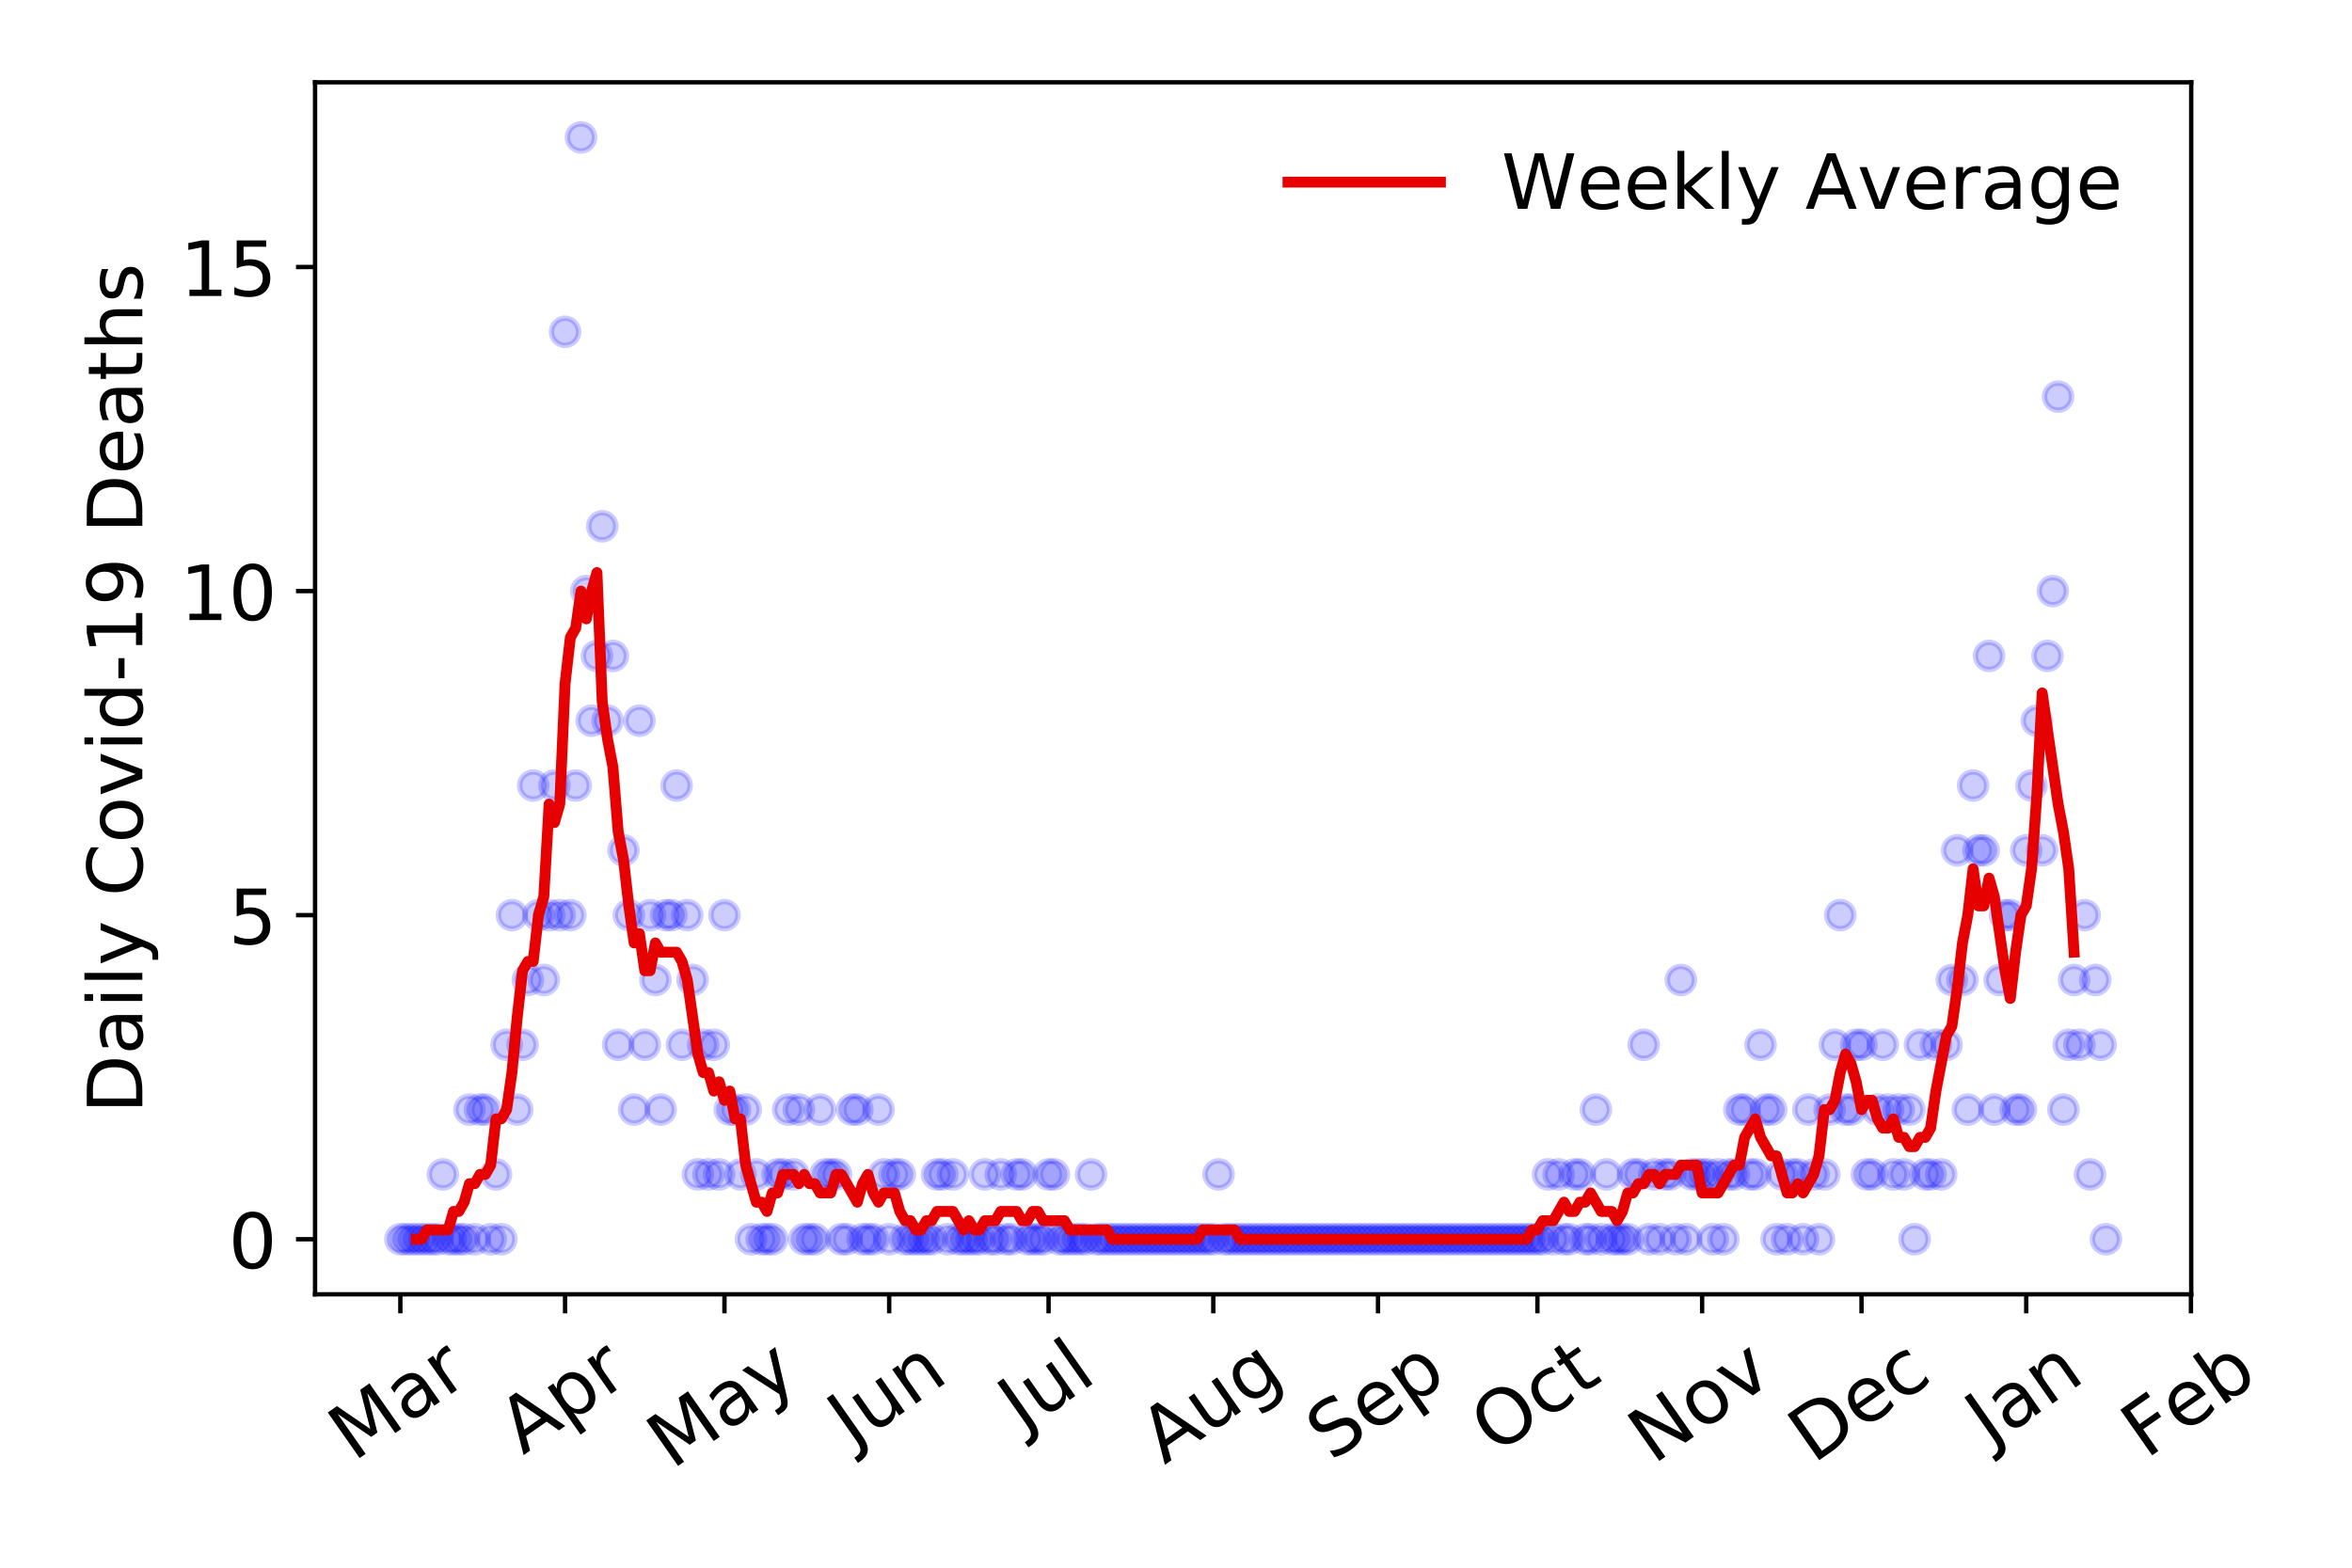 <?xml version="1.0" encoding="utf-8" standalone="no"?>
<!DOCTYPE svg PUBLIC "-//W3C//DTD SVG 1.1//EN"
  "http://www.w3.org/Graphics/SVG/1.1/DTD/svg11.dtd">
<!-- Created with matplotlib (https://matplotlib.org/) -->
<svg height="288pt" version="1.1" viewBox="0 0 432 288" width="432pt" xmlns="http://www.w3.org/2000/svg" xmlns:xlink="http://www.w3.org/1999/xlink">
 <defs>
  <style type="text/css">
*{stroke-linecap:butt;stroke-linejoin:round;}
  </style>
 </defs>
 <g id="figure_1">
  <g id="patch_1">
   <path d="M 0 288 
L 432 288 
L 432 0 
L 0 0 
z
" style="fill:#ffffff;"/>
  </g>
  <g id="axes_1">
   <g id="patch_2">
    <path d="M 57.87 237.778 
L 402.468 237.778 
L 402.468 15.12 
L 57.87 15.12 
z
" style="fill:#ffffff;"/>
   </g>
   <g id="matplotlib.axis_1">
    <g id="xtick_1">
     <g id="line2d_1">
      <defs>
       <path d="M 0 0 
L 0 3.5 
" id="m8651bf21a2" style="stroke:#000000;stroke-width:0.8;"/>
      </defs>
      <g>
       <use style="stroke:#000000;stroke-width:0.8;" x="73.534" xlink:href="#m8651bf21a2" y="237.778"/>
      </g>
     </g>
     <g id="text_1">
      <!-- Mar -->
      <defs>
       <path d="M 9.812 72.906 
L 24.516 72.906 
L 43.109 23.297 
L 61.812 72.906 
L 76.516 72.906 
L 76.516 0 
L 66.891 0 
L 66.891 64.016 
L 48.094 14.016 
L 38.188 14.016 
L 19.391 64.016 
L 19.391 0 
L 9.812 0 
z
" id="DejaVuSans-77"/>
       <path d="M 34.281 27.484 
Q 23.391 27.484 19.188 25 
Q 14.984 22.516 14.984 16.5 
Q 14.984 11.719 18.141 8.906 
Q 21.297 6.109 26.703 6.109 
Q 34.188 6.109 38.703 11.406 
Q 43.219 16.703 43.219 25.484 
L 43.219 27.484 
z
M 52.203 31.203 
L 52.203 0 
L 43.219 0 
L 43.219 8.297 
Q 40.141 3.328 35.547 0.953 
Q 30.953 -1.422 24.312 -1.422 
Q 15.922 -1.422 10.953 3.297 
Q 6 8.016 6 15.922 
Q 6 25.141 12.172 29.828 
Q 18.359 34.516 30.609 34.516 
L 43.219 34.516 
L 43.219 35.406 
Q 43.219 41.609 39.141 45 
Q 35.062 48.391 27.688 48.391 
Q 23 48.391 18.547 47.266 
Q 14.109 46.141 10.016 43.891 
L 10.016 52.203 
Q 14.938 54.109 19.578 55.047 
Q 24.219 56 28.609 56 
Q 40.484 56 46.344 49.844 
Q 52.203 43.703 52.203 31.203 
z
" id="DejaVuSans-97"/>
       <path d="M 41.109 46.297 
Q 39.594 47.172 37.812 47.578 
Q 36.031 48 33.891 48 
Q 26.266 48 22.188 43.047 
Q 18.109 38.094 18.109 28.812 
L 18.109 0 
L 9.078 0 
L 9.078 54.688 
L 18.109 54.688 
L 18.109 46.188 
Q 20.953 51.172 25.484 53.578 
Q 30.031 56 36.531 56 
Q 37.453 56 38.578 55.875 
Q 39.703 55.766 41.062 55.516 
z
" id="DejaVuSans-114"/>
      </defs>
      <g transform="translate(64.931 268.643)rotate(-35)scale(0.14 -0.14)">
       <use xlink:href="#DejaVuSans-77"/>
       <use x="86.279" xlink:href="#DejaVuSans-97"/>
       <use x="147.559" xlink:href="#DejaVuSans-114"/>
      </g>
     </g>
    </g>
    <g id="xtick_2">
     <g id="line2d_2">
      <g>
       <use style="stroke:#000000;stroke-width:0.8;" x="103.787" xlink:href="#m8651bf21a2" y="237.778"/>
      </g>
     </g>
     <g id="text_2">
      <!-- Apr -->
      <defs>
       <path d="M 34.188 63.188 
L 20.797 26.906 
L 47.609 26.906 
z
M 28.609 72.906 
L 39.797 72.906 
L 67.578 0 
L 57.328 0 
L 50.688 18.703 
L 17.828 18.703 
L 11.188 0 
L 0.781 0 
z
" id="DejaVuSans-65"/>
       <path d="M 18.109 8.203 
L 18.109 -20.797 
L 9.078 -20.797 
L 9.078 54.688 
L 18.109 54.688 
L 18.109 46.391 
Q 20.953 51.266 25.266 53.625 
Q 29.594 56 35.594 56 
Q 45.562 56 51.781 48.094 
Q 58.016 40.188 58.016 27.297 
Q 58.016 14.406 51.781 6.484 
Q 45.562 -1.422 35.594 -1.422 
Q 29.594 -1.422 25.266 0.953 
Q 20.953 3.328 18.109 8.203 
z
M 48.688 27.297 
Q 48.688 37.203 44.609 42.844 
Q 40.531 48.484 33.406 48.484 
Q 26.266 48.484 22.188 42.844 
Q 18.109 37.203 18.109 27.297 
Q 18.109 17.391 22.188 11.75 
Q 26.266 6.109 33.406 6.109 
Q 40.531 6.109 44.609 11.75 
Q 48.688 17.391 48.688 27.297 
z
" id="DejaVuSans-112"/>
      </defs>
      <g transform="translate(96.083 267.384)rotate(-35)scale(0.14 -0.14)">
       <use xlink:href="#DejaVuSans-65"/>
       <use x="68.408" xlink:href="#DejaVuSans-112"/>
       <use x="131.885" xlink:href="#DejaVuSans-114"/>
      </g>
     </g>
    </g>
    <g id="xtick_3">
     <g id="line2d_3">
      <g>
       <use style="stroke:#000000;stroke-width:0.8;" x="133.065" xlink:href="#m8651bf21a2" y="237.778"/>
      </g>
     </g>
     <g id="text_3">
      <!-- May -->
      <defs>
       <path d="M 32.172 -5.078 
Q 28.375 -14.844 24.75 -17.812 
Q 21.141 -20.797 15.094 -20.797 
L 7.906 -20.797 
L 7.906 -13.281 
L 13.188 -13.281 
Q 16.891 -13.281 18.938 -11.516 
Q 21 -9.766 23.484 -3.219 
L 25.094 0.875 
L 2.984 54.688 
L 12.5 54.688 
L 29.594 11.922 
L 46.688 54.688 
L 56.203 54.688 
z
" id="DejaVuSans-121"/>
      </defs>
      <g transform="translate(123.425 270.094)rotate(-35)scale(0.14 -0.14)">
       <use xlink:href="#DejaVuSans-77"/>
       <use x="86.279" xlink:href="#DejaVuSans-97"/>
       <use x="147.559" xlink:href="#DejaVuSans-121"/>
      </g>
     </g>
    </g>
    <g id="xtick_4">
     <g id="line2d_4">
      <g>
       <use style="stroke:#000000;stroke-width:0.8;" x="163.318" xlink:href="#m8651bf21a2" y="237.778"/>
      </g>
     </g>
     <g id="text_4">
      <!-- Jun -->
      <defs>
       <path d="M 9.812 72.906 
L 19.672 72.906 
L 19.672 5.078 
Q 19.672 -8.109 14.672 -14.062 
Q 9.672 -20.016 -1.422 -20.016 
L -5.172 -20.016 
L -5.172 -11.719 
L -2.094 -11.719 
Q 4.438 -11.719 7.125 -8.047 
Q 9.812 -4.391 9.812 5.078 
z
" id="DejaVuSans-74"/>
       <path d="M 8.5 21.578 
L 8.5 54.688 
L 17.484 54.688 
L 17.484 21.922 
Q 17.484 14.156 20.5 10.266 
Q 23.531 6.391 29.594 6.391 
Q 36.859 6.391 41.078 11.031 
Q 45.312 15.672 45.312 23.688 
L 45.312 54.688 
L 54.297 54.688 
L 54.297 0 
L 45.312 0 
L 45.312 8.406 
Q 42.047 3.422 37.719 1 
Q 33.406 -1.422 27.688 -1.422 
Q 18.266 -1.422 13.375 4.438 
Q 8.5 10.297 8.5 21.578 
z
M 31.109 56 
z
" id="DejaVuSans-117"/>
       <path d="M 54.891 33.016 
L 54.891 0 
L 45.906 0 
L 45.906 32.719 
Q 45.906 40.484 42.875 44.328 
Q 39.844 48.188 33.797 48.188 
Q 26.516 48.188 22.312 43.547 
Q 18.109 38.922 18.109 30.906 
L 18.109 0 
L 9.078 0 
L 9.078 54.688 
L 18.109 54.688 
L 18.109 46.188 
Q 21.344 51.125 25.703 53.562 
Q 30.078 56 35.797 56 
Q 45.219 56 50.047 50.172 
Q 54.891 44.344 54.891 33.016 
z
" id="DejaVuSans-110"/>
      </defs>
      <g transform="translate(156.575 266.039)rotate(-35)scale(0.14 -0.14)">
       <use xlink:href="#DejaVuSans-74"/>
       <use x="29.492" xlink:href="#DejaVuSans-117"/>
       <use x="92.871" xlink:href="#DejaVuSans-110"/>
      </g>
     </g>
    </g>
    <g id="xtick_5">
     <g id="line2d_5">
      <g>
       <use style="stroke:#000000;stroke-width:0.8;" x="192.596" xlink:href="#m8651bf21a2" y="237.778"/>
      </g>
     </g>
     <g id="text_5">
      <!-- Jul -->
      <defs>
       <path d="M 9.422 75.984 
L 18.406 75.984 
L 18.406 0 
L 9.422 0 
z
" id="DejaVuSans-108"/>
      </defs>
      <g transform="translate(187.893 263.181)rotate(-35)scale(0.14 -0.14)">
       <use xlink:href="#DejaVuSans-74"/>
       <use x="29.492" xlink:href="#DejaVuSans-117"/>
       <use x="92.871" xlink:href="#DejaVuSans-108"/>
      </g>
     </g>
    </g>
    <g id="xtick_6">
     <g id="line2d_6">
      <g>
       <use style="stroke:#000000;stroke-width:0.8;" x="222.85" xlink:href="#m8651bf21a2" y="237.778"/>
      </g>
     </g>
     <g id="text_6">
      <!-- Aug -->
      <defs>
       <path d="M 45.406 27.984 
Q 45.406 37.75 41.375 43.109 
Q 37.359 48.484 30.078 48.484 
Q 22.859 48.484 18.828 43.109 
Q 14.797 37.75 14.797 27.984 
Q 14.797 18.266 18.828 12.891 
Q 22.859 7.516 30.078 7.516 
Q 37.359 7.516 41.375 12.891 
Q 45.406 18.266 45.406 27.984 
z
M 54.391 6.781 
Q 54.391 -7.172 48.188 -13.984 
Q 42 -20.797 29.203 -20.797 
Q 24.469 -20.797 20.266 -20.094 
Q 16.062 -19.391 12.109 -17.922 
L 12.109 -9.188 
Q 16.062 -11.328 19.922 -12.344 
Q 23.781 -13.375 27.781 -13.375 
Q 36.625 -13.375 41.016 -8.766 
Q 45.406 -4.156 45.406 5.172 
L 45.406 9.625 
Q 42.625 4.781 38.281 2.391 
Q 33.938 0 27.875 0 
Q 17.828 0 11.672 7.656 
Q 5.516 15.328 5.516 27.984 
Q 5.516 40.672 11.672 48.328 
Q 17.828 56 27.875 56 
Q 33.938 56 38.281 53.609 
Q 42.625 51.219 45.406 46.391 
L 45.406 54.688 
L 54.391 54.688 
z
" id="DejaVuSans-103"/>
      </defs>
      <g transform="translate(213.869 269.172)rotate(-35)scale(0.14 -0.14)">
       <use xlink:href="#DejaVuSans-65"/>
       <use x="68.408" xlink:href="#DejaVuSans-117"/>
       <use x="131.787" xlink:href="#DejaVuSans-103"/>
      </g>
     </g>
    </g>
    <g id="xtick_7">
     <g id="line2d_7">
      <g>
       <use style="stroke:#000000;stroke-width:0.8;" x="253.103" xlink:href="#m8651bf21a2" y="237.778"/>
      </g>
     </g>
     <g id="text_7">
      <!-- Sep -->
      <defs>
       <path d="M 53.516 70.516 
L 53.516 60.891 
Q 47.906 63.578 42.922 64.891 
Q 37.938 66.219 33.297 66.219 
Q 25.25 66.219 20.875 63.094 
Q 16.5 59.969 16.5 54.203 
Q 16.5 49.359 19.406 46.891 
Q 22.312 44.438 30.422 42.922 
L 36.375 41.703 
Q 47.406 39.594 52.656 34.297 
Q 57.906 29 57.906 20.125 
Q 57.906 9.516 50.797 4.047 
Q 43.703 -1.422 29.984 -1.422 
Q 24.812 -1.422 18.969 -0.25 
Q 13.141 0.922 6.891 3.219 
L 6.891 13.375 
Q 12.891 10.016 18.656 8.297 
Q 24.422 6.594 29.984 6.594 
Q 38.422 6.594 43.016 9.906 
Q 47.609 13.234 47.609 19.391 
Q 47.609 24.75 44.312 27.781 
Q 41.016 30.812 33.5 32.328 
L 27.484 33.5 
Q 16.453 35.688 11.516 40.375 
Q 6.594 45.062 6.594 53.422 
Q 6.594 63.094 13.406 68.656 
Q 20.219 74.219 32.172 74.219 
Q 37.312 74.219 42.625 73.281 
Q 47.953 72.359 53.516 70.516 
z
" id="DejaVuSans-83"/>
       <path d="M 56.203 29.594 
L 56.203 25.203 
L 14.891 25.203 
Q 15.484 15.922 20.484 11.062 
Q 25.484 6.203 34.422 6.203 
Q 39.594 6.203 44.453 7.469 
Q 49.312 8.734 54.109 11.281 
L 54.109 2.781 
Q 49.266 0.734 44.188 -0.344 
Q 39.109 -1.422 33.891 -1.422 
Q 20.797 -1.422 13.156 6.188 
Q 5.516 13.812 5.516 26.812 
Q 5.516 40.234 12.766 48.109 
Q 20.016 56 32.328 56 
Q 43.359 56 49.781 48.891 
Q 56.203 41.797 56.203 29.594 
z
M 47.219 32.234 
Q 47.125 39.594 43.094 43.984 
Q 39.062 48.391 32.422 48.391 
Q 24.906 48.391 20.391 44.141 
Q 15.875 39.891 15.188 32.172 
z
" id="DejaVuSans-101"/>
      </defs>
      <g transform="translate(244.51 268.629)rotate(-35)scale(0.14 -0.14)">
       <use xlink:href="#DejaVuSans-83"/>
       <use x="63.477" xlink:href="#DejaVuSans-101"/>
       <use x="125" xlink:href="#DejaVuSans-112"/>
      </g>
     </g>
    </g>
    <g id="xtick_8">
     <g id="line2d_8">
      <g>
       <use style="stroke:#000000;stroke-width:0.8;" x="282.381" xlink:href="#m8651bf21a2" y="237.778"/>
      </g>
     </g>
     <g id="text_8">
      <!-- Oct -->
      <defs>
       <path d="M 39.406 66.219 
Q 28.656 66.219 22.328 58.203 
Q 16.016 50.203 16.016 36.375 
Q 16.016 22.609 22.328 14.594 
Q 28.656 6.594 39.406 6.594 
Q 50.141 6.594 56.422 14.594 
Q 62.703 22.609 62.703 36.375 
Q 62.703 50.203 56.422 58.203 
Q 50.141 66.219 39.406 66.219 
z
M 39.406 74.219 
Q 54.734 74.219 63.906 63.938 
Q 73.094 53.656 73.094 36.375 
Q 73.094 19.141 63.906 8.859 
Q 54.734 -1.422 39.406 -1.422 
Q 24.031 -1.422 14.812 8.828 
Q 5.609 19.094 5.609 36.375 
Q 5.609 53.656 14.812 63.938 
Q 24.031 74.219 39.406 74.219 
z
" id="DejaVuSans-79"/>
       <path d="M 48.781 52.594 
L 48.781 44.188 
Q 44.969 46.297 41.141 47.344 
Q 37.312 48.391 33.406 48.391 
Q 24.656 48.391 19.812 42.844 
Q 14.984 37.312 14.984 27.297 
Q 14.984 17.281 19.812 11.734 
Q 24.656 6.203 33.406 6.203 
Q 37.312 6.203 41.141 7.25 
Q 44.969 8.297 48.781 10.406 
L 48.781 2.094 
Q 45.016 0.344 40.984 -0.531 
Q 36.969 -1.422 32.422 -1.422 
Q 20.062 -1.422 12.781 6.344 
Q 5.516 14.109 5.516 27.297 
Q 5.516 40.672 12.859 48.328 
Q 20.219 56 33.016 56 
Q 37.156 56 41.109 55.141 
Q 45.062 54.297 48.781 52.594 
z
" id="DejaVuSans-99"/>
       <path d="M 18.312 70.219 
L 18.312 54.688 
L 36.812 54.688 
L 36.812 47.703 
L 18.312 47.703 
L 18.312 18.016 
Q 18.312 11.328 20.141 9.422 
Q 21.969 7.516 27.594 7.516 
L 36.812 7.516 
L 36.812 0 
L 27.594 0 
Q 17.188 0 13.234 3.875 
Q 9.281 7.766 9.281 18.016 
L 9.281 47.703 
L 2.688 47.703 
L 2.688 54.688 
L 9.281 54.688 
L 9.281 70.219 
z
" id="DejaVuSans-116"/>
      </defs>
      <g transform="translate(274.682 267.377)rotate(-35)scale(0.14 -0.14)">
       <use xlink:href="#DejaVuSans-79"/>
       <use x="78.711" xlink:href="#DejaVuSans-99"/>
       <use x="133.691" xlink:href="#DejaVuSans-116"/>
      </g>
     </g>
    </g>
    <g id="xtick_9">
     <g id="line2d_9">
      <g>
       <use style="stroke:#000000;stroke-width:0.8;" x="312.635" xlink:href="#m8651bf21a2" y="237.778"/>
      </g>
     </g>
     <g id="text_9">
      <!-- Nov -->
      <defs>
       <path d="M 9.812 72.906 
L 23.094 72.906 
L 55.422 11.922 
L 55.422 72.906 
L 64.984 72.906 
L 64.984 0 
L 51.703 0 
L 19.391 60.984 
L 19.391 0 
L 9.812 0 
z
" id="DejaVuSans-78"/>
       <path d="M 30.609 48.391 
Q 23.391 48.391 19.188 42.75 
Q 14.984 37.109 14.984 27.297 
Q 14.984 17.484 19.156 11.844 
Q 23.344 6.203 30.609 6.203 
Q 37.797 6.203 41.984 11.859 
Q 46.188 17.531 46.188 27.297 
Q 46.188 37.016 41.984 42.703 
Q 37.797 48.391 30.609 48.391 
z
M 30.609 56 
Q 42.328 56 49.016 48.375 
Q 55.719 40.766 55.719 27.297 
Q 55.719 13.875 49.016 6.219 
Q 42.328 -1.422 30.609 -1.422 
Q 18.844 -1.422 12.172 6.219 
Q 5.516 13.875 5.516 27.297 
Q 5.516 40.766 12.172 48.375 
Q 18.844 56 30.609 56 
z
" id="DejaVuSans-111"/>
       <path d="M 2.984 54.688 
L 12.5 54.688 
L 29.594 8.797 
L 46.688 54.688 
L 56.203 54.688 
L 35.688 0 
L 23.484 0 
z
" id="DejaVuSans-118"/>
      </defs>
      <g transform="translate(303.658 269.166)rotate(-35)scale(0.14 -0.14)">
       <use xlink:href="#DejaVuSans-78"/>
       <use x="74.805" xlink:href="#DejaVuSans-111"/>
       <use x="135.986" xlink:href="#DejaVuSans-118"/>
      </g>
     </g>
    </g>
    <g id="xtick_10">
     <g id="line2d_10">
      <g>
       <use style="stroke:#000000;stroke-width:0.8;" x="341.912" xlink:href="#m8651bf21a2" y="237.778"/>
      </g>
     </g>
     <g id="text_10">
      <!-- Dec -->
      <defs>
       <path d="M 19.672 64.797 
L 19.672 8.109 
L 31.594 8.109 
Q 46.688 8.109 53.688 14.938 
Q 60.688 21.781 60.688 36.531 
Q 60.688 51.172 53.688 57.984 
Q 46.688 64.797 31.594 64.797 
z
M 9.812 72.906 
L 30.078 72.906 
Q 51.266 72.906 61.172 64.094 
Q 71.094 55.281 71.094 36.531 
Q 71.094 17.672 61.125 8.828 
Q 51.172 0 30.078 0 
L 9.812 0 
z
" id="DejaVuSans-68"/>
      </defs>
      <g transform="translate(333.032 269.032)rotate(-35)scale(0.14 -0.14)">
       <use xlink:href="#DejaVuSans-68"/>
       <use x="77.002" xlink:href="#DejaVuSans-101"/>
       <use x="138.525" xlink:href="#DejaVuSans-99"/>
      </g>
     </g>
    </g>
    <g id="xtick_11">
     <g id="line2d_11">
      <g>
       <use style="stroke:#000000;stroke-width:0.8;" x="372.166" xlink:href="#m8651bf21a2" y="237.778"/>
      </g>
     </g>
     <g id="text_11">
      <!-- Jan -->
      <g transform="translate(365.542 265.871)rotate(-35)scale(0.14 -0.14)">
       <use xlink:href="#DejaVuSans-74"/>
       <use x="29.492" xlink:href="#DejaVuSans-97"/>
       <use x="90.771" xlink:href="#DejaVuSans-110"/>
      </g>
     </g>
    </g>
    <g id="xtick_12">
     <g id="line2d_12">
      <g>
       <use style="stroke:#000000;stroke-width:0.8;" x="402.419" xlink:href="#m8651bf21a2" y="237.778"/>
      </g>
     </g>
     <g id="text_12">
      <!-- Feb -->
      <defs>
       <path d="M 9.812 72.906 
L 51.703 72.906 
L 51.703 64.594 
L 19.672 64.594 
L 19.672 43.109 
L 48.578 43.109 
L 48.578 34.812 
L 19.672 34.812 
L 19.672 0 
L 9.812 0 
z
" id="DejaVuSans-70"/>
       <path d="M 48.688 27.297 
Q 48.688 37.203 44.609 42.844 
Q 40.531 48.484 33.406 48.484 
Q 26.266 48.484 22.188 42.844 
Q 18.109 37.203 18.109 27.297 
Q 18.109 17.391 22.188 11.75 
Q 26.266 6.109 33.406 6.109 
Q 40.531 6.109 44.609 11.75 
Q 48.688 17.391 48.688 27.297 
z
M 18.109 46.391 
Q 20.953 51.266 25.266 53.625 
Q 29.594 56 35.594 56 
Q 45.562 56 51.781 48.094 
Q 58.016 40.188 58.016 27.297 
Q 58.016 14.406 51.781 6.484 
Q 45.562 -1.422 35.594 -1.422 
Q 29.594 -1.422 25.266 0.953 
Q 20.953 3.328 18.109 8.203 
L 18.109 0 
L 9.078 0 
L 9.078 75.984 
L 18.109 75.984 
z
" id="DejaVuSans-98"/>
      </defs>
      <g transform="translate(394.173 268.143)rotate(-35)scale(0.14 -0.14)">
       <use xlink:href="#DejaVuSans-70"/>
       <use x="57.441" xlink:href="#DejaVuSans-101"/>
       <use x="118.965" xlink:href="#DejaVuSans-98"/>
      </g>
     </g>
    </g>
   </g>
   <g id="matplotlib.axis_2">
    <g id="ytick_1">
     <g id="line2d_13">
      <defs>
       <path d="M 0 0 
L -3.5 0 
" id="mc1a1ecb2e6" style="stroke:#000000;stroke-width:0.8;"/>
      </defs>
      <g>
       <use style="stroke:#000000;stroke-width:0.8;" x="57.87" xlink:href="#mc1a1ecb2e6" y="227.657"/>
      </g>
     </g>
     <g id="text_13">
      <!-- 0 -->
      <defs>
       <path d="M 31.781 66.406 
Q 24.172 66.406 20.328 58.906 
Q 16.5 51.422 16.5 36.375 
Q 16.5 21.391 20.328 13.891 
Q 24.172 6.391 31.781 6.391 
Q 39.453 6.391 43.281 13.891 
Q 47.125 21.391 47.125 36.375 
Q 47.125 51.422 43.281 58.906 
Q 39.453 66.406 31.781 66.406 
z
M 31.781 74.219 
Q 44.047 74.219 50.516 64.516 
Q 56.984 54.828 56.984 36.375 
Q 56.984 17.969 50.516 8.266 
Q 44.047 -1.422 31.781 -1.422 
Q 19.531 -1.422 13.062 8.266 
Q 6.594 17.969 6.594 36.375 
Q 6.594 54.828 13.062 64.516 
Q 19.531 74.219 31.781 74.219 
z
" id="DejaVuSans-48"/>
      </defs>
      <g transform="translate(41.962 232.976)scale(0.14 -0.14)">
       <use xlink:href="#DejaVuSans-48"/>
      </g>
     </g>
    </g>
    <g id="ytick_2">
     <g id="line2d_14">
      <g>
       <use style="stroke:#000000;stroke-width:0.8;" x="57.87" xlink:href="#mc1a1ecb2e6" y="168.123"/>
      </g>
     </g>
     <g id="text_14">
      <!-- 5 -->
      <defs>
       <path d="M 10.797 72.906 
L 49.516 72.906 
L 49.516 64.594 
L 19.828 64.594 
L 19.828 46.734 
Q 21.969 47.469 24.109 47.828 
Q 26.266 48.188 28.422 48.188 
Q 40.625 48.188 47.75 41.5 
Q 54.891 34.812 54.891 23.391 
Q 54.891 11.625 47.562 5.094 
Q 40.234 -1.422 26.906 -1.422 
Q 22.312 -1.422 17.547 -0.641 
Q 12.797 0.141 7.719 1.703 
L 7.719 11.625 
Q 12.109 9.234 16.797 8.062 
Q 21.484 6.891 26.703 6.891 
Q 35.156 6.891 40.078 11.328 
Q 45.016 15.766 45.016 23.391 
Q 45.016 31 40.078 35.438 
Q 35.156 39.891 26.703 39.891 
Q 22.75 39.891 18.812 39.016 
Q 14.891 38.141 10.797 36.281 
z
" id="DejaVuSans-53"/>
      </defs>
      <g transform="translate(41.962 173.442)scale(0.14 -0.14)">
       <use xlink:href="#DejaVuSans-53"/>
      </g>
     </g>
    </g>
    <g id="ytick_3">
     <g id="line2d_15">
      <g>
       <use style="stroke:#000000;stroke-width:0.8;" x="57.87" xlink:href="#mc1a1ecb2e6" y="108.589"/>
      </g>
     </g>
     <g id="text_15">
      <!-- 10 -->
      <defs>
       <path d="M 12.406 8.297 
L 28.516 8.297 
L 28.516 63.922 
L 10.984 60.406 
L 10.984 69.391 
L 28.422 72.906 
L 38.281 72.906 
L 38.281 8.297 
L 54.391 8.297 
L 54.391 0 
L 12.406 0 
z
" id="DejaVuSans-49"/>
      </defs>
      <g transform="translate(33.055 113.908)scale(0.14 -0.14)">
       <use xlink:href="#DejaVuSans-49"/>
       <use x="63.623" xlink:href="#DejaVuSans-48"/>
      </g>
     </g>
    </g>
    <g id="ytick_4">
     <g id="line2d_16">
      <g>
       <use style="stroke:#000000;stroke-width:0.8;" x="57.87" xlink:href="#mc1a1ecb2e6" y="49.055"/>
      </g>
     </g>
     <g id="text_16">
      <!-- 15 -->
      <g transform="translate(33.055 54.373)scale(0.14 -0.14)">
       <use xlink:href="#DejaVuSans-49"/>
       <use x="63.623" xlink:href="#DejaVuSans-53"/>
      </g>
     </g>
    </g>
    <g id="text_17">
     <!-- Daily Covid-19 Deaths -->
     <defs>
      <path d="M 9.422 54.688 
L 18.406 54.688 
L 18.406 0 
L 9.422 0 
z
M 9.422 75.984 
L 18.406 75.984 
L 18.406 64.594 
L 9.422 64.594 
z
" id="DejaVuSans-105"/>
      <path id="DejaVuSans-32"/>
      <path d="M 64.406 67.281 
L 64.406 56.891 
Q 59.422 61.531 53.781 63.812 
Q 48.141 66.109 41.797 66.109 
Q 29.297 66.109 22.656 58.469 
Q 16.016 50.828 16.016 36.375 
Q 16.016 21.969 22.656 14.328 
Q 29.297 6.688 41.797 6.688 
Q 48.141 6.688 53.781 8.984 
Q 59.422 11.281 64.406 15.922 
L 64.406 5.609 
Q 59.234 2.094 53.438 0.328 
Q 47.656 -1.422 41.219 -1.422 
Q 24.656 -1.422 15.125 8.703 
Q 5.609 18.844 5.609 36.375 
Q 5.609 53.953 15.125 64.078 
Q 24.656 74.219 41.219 74.219 
Q 47.75 74.219 53.531 72.484 
Q 59.328 70.75 64.406 67.281 
z
" id="DejaVuSans-67"/>
      <path d="M 45.406 46.391 
L 45.406 75.984 
L 54.391 75.984 
L 54.391 0 
L 45.406 0 
L 45.406 8.203 
Q 42.578 3.328 38.25 0.953 
Q 33.938 -1.422 27.875 -1.422 
Q 17.969 -1.422 11.734 6.484 
Q 5.516 14.406 5.516 27.297 
Q 5.516 40.188 11.734 48.094 
Q 17.969 56 27.875 56 
Q 33.938 56 38.25 53.625 
Q 42.578 51.266 45.406 46.391 
z
M 14.797 27.297 
Q 14.797 17.391 18.875 11.75 
Q 22.953 6.109 30.078 6.109 
Q 37.203 6.109 41.297 11.75 
Q 45.406 17.391 45.406 27.297 
Q 45.406 37.203 41.297 42.844 
Q 37.203 48.484 30.078 48.484 
Q 22.953 48.484 18.875 42.844 
Q 14.797 37.203 14.797 27.297 
z
" id="DejaVuSans-100"/>
      <path d="M 4.891 31.391 
L 31.203 31.391 
L 31.203 23.391 
L 4.891 23.391 
z
" id="DejaVuSans-45"/>
      <path d="M 10.984 1.516 
L 10.984 10.5 
Q 14.703 8.734 18.5 7.812 
Q 22.312 6.891 25.984 6.891 
Q 35.75 6.891 40.891 13.453 
Q 46.047 20.016 46.781 33.406 
Q 43.953 29.203 39.594 26.953 
Q 35.25 24.703 29.984 24.703 
Q 19.047 24.703 12.672 31.312 
Q 6.297 37.938 6.297 49.422 
Q 6.297 60.641 12.938 67.422 
Q 19.578 74.219 30.609 74.219 
Q 43.266 74.219 49.922 64.516 
Q 56.594 54.828 56.594 36.375 
Q 56.594 19.141 48.406 8.859 
Q 40.234 -1.422 26.422 -1.422 
Q 22.703 -1.422 18.891 -0.688 
Q 15.094 0.047 10.984 1.516 
z
M 30.609 32.422 
Q 37.25 32.422 41.125 36.953 
Q 45.016 41.5 45.016 49.422 
Q 45.016 57.281 41.125 61.844 
Q 37.25 66.406 30.609 66.406 
Q 23.969 66.406 20.094 61.844 
Q 16.219 57.281 16.219 49.422 
Q 16.219 41.5 20.094 36.953 
Q 23.969 32.422 30.609 32.422 
z
" id="DejaVuSans-57"/>
      <path d="M 54.891 33.016 
L 54.891 0 
L 45.906 0 
L 45.906 32.719 
Q 45.906 40.484 42.875 44.328 
Q 39.844 48.188 33.797 48.188 
Q 26.516 48.188 22.312 43.547 
Q 18.109 38.922 18.109 30.906 
L 18.109 0 
L 9.078 0 
L 9.078 75.984 
L 18.109 75.984 
L 18.109 46.188 
Q 21.344 51.125 25.703 53.562 
Q 30.078 56 35.797 56 
Q 45.219 56 50.047 50.172 
Q 54.891 44.344 54.891 33.016 
z
" id="DejaVuSans-104"/>
      <path d="M 44.281 53.078 
L 44.281 44.578 
Q 40.484 46.531 36.375 47.5 
Q 32.281 48.484 27.875 48.484 
Q 21.188 48.484 17.844 46.438 
Q 14.5 44.391 14.5 40.281 
Q 14.5 37.156 16.891 35.375 
Q 19.281 33.594 26.516 31.984 
L 29.594 31.297 
Q 39.156 29.25 43.188 25.516 
Q 47.219 21.781 47.219 15.094 
Q 47.219 7.469 41.188 3.016 
Q 35.156 -1.422 24.609 -1.422 
Q 20.219 -1.422 15.453 -0.562 
Q 10.688 0.297 5.422 2 
L 5.422 11.281 
Q 10.406 8.688 15.234 7.391 
Q 20.062 6.109 24.812 6.109 
Q 31.156 6.109 34.562 8.281 
Q 37.984 10.453 37.984 14.406 
Q 37.984 18.062 35.516 20.016 
Q 33.062 21.969 24.703 23.781 
L 21.578 24.516 
Q 13.234 26.266 9.516 29.906 
Q 5.812 33.547 5.812 39.891 
Q 5.812 47.609 11.281 51.797 
Q 16.75 56 26.812 56 
Q 31.781 56 36.172 55.266 
Q 40.578 54.547 44.281 53.078 
z
" id="DejaVuSans-115"/>
     </defs>
     <g transform="translate(26.143 204.56)rotate(-90)scale(0.14 -0.14)">
      <use xlink:href="#DejaVuSans-68"/>
      <use x="77.002" xlink:href="#DejaVuSans-97"/>
      <use x="138.281" xlink:href="#DejaVuSans-105"/>
      <use x="166.064" xlink:href="#DejaVuSans-108"/>
      <use x="193.848" xlink:href="#DejaVuSans-121"/>
      <use x="253.027" xlink:href="#DejaVuSans-32"/>
      <use x="284.814" xlink:href="#DejaVuSans-67"/>
      <use x="354.639" xlink:href="#DejaVuSans-111"/>
      <use x="415.82" xlink:href="#DejaVuSans-118"/>
      <use x="475" xlink:href="#DejaVuSans-105"/>
      <use x="502.783" xlink:href="#DejaVuSans-100"/>
      <use x="566.26" xlink:href="#DejaVuSans-45"/>
      <use x="602.344" xlink:href="#DejaVuSans-49"/>
      <use x="665.967" xlink:href="#DejaVuSans-57"/>
      <use x="729.59" xlink:href="#DejaVuSans-32"/>
      <use x="761.377" xlink:href="#DejaVuSans-68"/>
      <use x="838.379" xlink:href="#DejaVuSans-101"/>
      <use x="899.902" xlink:href="#DejaVuSans-97"/>
      <use x="961.182" xlink:href="#DejaVuSans-116"/>
      <use x="1000.391" xlink:href="#DejaVuSans-104"/>
      <use x="1063.77" xlink:href="#DejaVuSans-115"/>
     </g>
    </g>
   </g>
   <g id="line2d_17">
    <defs>
     <path d="M 0 2.5 
C 0.663 2.5 1.299 2.237 1.768 1.768 
C 2.237 1.299 2.5 0.663 2.5 0 
C 2.5 -0.663 2.237 -1.299 1.768 -1.768 
C 1.299 -2.237 0.663 -2.5 0 -2.5 
C -0.663 -2.5 -1.299 -2.237 -1.768 -1.768 
C -2.237 -1.299 -2.5 -0.663 -2.5 0 
C -2.5 0.663 -2.237 1.299 -1.768 1.768 
C -1.299 2.237 -0.663 2.5 0 2.5 
z
" id="m5c5e82215f" style="stroke:#0000ff;stroke-opacity:0.2;"/>
    </defs>
    <g clip-path="url(#p71c106fd84)">
     <use style="fill:#0000ff;fill-opacity:0.2;stroke:#0000ff;stroke-opacity:0.2;" x="73.534" xlink:href="#m5c5e82215f" y="227.657"/>
     <use style="fill:#0000ff;fill-opacity:0.2;stroke:#0000ff;stroke-opacity:0.2;" x="74.509" xlink:href="#m5c5e82215f" y="227.657"/>
     <use style="fill:#0000ff;fill-opacity:0.2;stroke:#0000ff;stroke-opacity:0.2;" x="75.485" xlink:href="#m5c5e82215f" y="227.657"/>
     <use style="fill:#0000ff;fill-opacity:0.2;stroke:#0000ff;stroke-opacity:0.2;" x="76.461" xlink:href="#m5c5e82215f" y="227.657"/>
     <use style="fill:#0000ff;fill-opacity:0.2;stroke:#0000ff;stroke-opacity:0.2;" x="77.437" xlink:href="#m5c5e82215f" y="227.657"/>
     <use style="fill:#0000ff;fill-opacity:0.2;stroke:#0000ff;stroke-opacity:0.2;" x="78.413" xlink:href="#m5c5e82215f" y="227.657"/>
     <use style="fill:#0000ff;fill-opacity:0.2;stroke:#0000ff;stroke-opacity:0.2;" x="79.389" xlink:href="#m5c5e82215f" y="227.657"/>
     <use style="fill:#0000ff;fill-opacity:0.2;stroke:#0000ff;stroke-opacity:0.2;" x="80.365" xlink:href="#m5c5e82215f" y="227.657"/>
     <use style="fill:#0000ff;fill-opacity:0.2;stroke:#0000ff;stroke-opacity:0.2;" x="81.341" xlink:href="#m5c5e82215f" y="215.75"/>
     <use style="fill:#0000ff;fill-opacity:0.2;stroke:#0000ff;stroke-opacity:0.2;" x="82.317" xlink:href="#m5c5e82215f" y="227.657"/>
     <use style="fill:#0000ff;fill-opacity:0.2;stroke:#0000ff;stroke-opacity:0.2;" x="83.293" xlink:href="#m5c5e82215f" y="227.657"/>
     <use style="fill:#0000ff;fill-opacity:0.2;stroke:#0000ff;stroke-opacity:0.2;" x="84.269" xlink:href="#m5c5e82215f" y="227.657"/>
     <use style="fill:#0000ff;fill-opacity:0.2;stroke:#0000ff;stroke-opacity:0.2;" x="85.245" xlink:href="#m5c5e82215f" y="227.657"/>
     <use style="fill:#0000ff;fill-opacity:0.2;stroke:#0000ff;stroke-opacity:0.2;" x="86.221" xlink:href="#m5c5e82215f" y="203.844"/>
     <use style="fill:#0000ff;fill-opacity:0.2;stroke:#0000ff;stroke-opacity:0.2;" x="87.196" xlink:href="#m5c5e82215f" y="227.657"/>
     <use style="fill:#0000ff;fill-opacity:0.2;stroke:#0000ff;stroke-opacity:0.2;" x="88.172" xlink:href="#m5c5e82215f" y="203.844"/>
     <use style="fill:#0000ff;fill-opacity:0.2;stroke:#0000ff;stroke-opacity:0.2;" x="89.148" xlink:href="#m5c5e82215f" y="203.844"/>
     <use style="fill:#0000ff;fill-opacity:0.2;stroke:#0000ff;stroke-opacity:0.2;" x="90.124" xlink:href="#m5c5e82215f" y="227.657"/>
     <use style="fill:#0000ff;fill-opacity:0.2;stroke:#0000ff;stroke-opacity:0.2;" x="91.1" xlink:href="#m5c5e82215f" y="215.75"/>
     <use style="fill:#0000ff;fill-opacity:0.2;stroke:#0000ff;stroke-opacity:0.2;" x="92.076" xlink:href="#m5c5e82215f" y="227.657"/>
     <use style="fill:#0000ff;fill-opacity:0.2;stroke:#0000ff;stroke-opacity:0.2;" x="93.052" xlink:href="#m5c5e82215f" y="191.937"/>
     <use style="fill:#0000ff;fill-opacity:0.2;stroke:#0000ff;stroke-opacity:0.2;" x="94.028" xlink:href="#m5c5e82215f" y="168.123"/>
     <use style="fill:#0000ff;fill-opacity:0.2;stroke:#0000ff;stroke-opacity:0.2;" x="95.004" xlink:href="#m5c5e82215f" y="203.844"/>
     <use style="fill:#0000ff;fill-opacity:0.2;stroke:#0000ff;stroke-opacity:0.2;" x="95.98" xlink:href="#m5c5e82215f" y="191.937"/>
     <use style="fill:#0000ff;fill-opacity:0.2;stroke:#0000ff;stroke-opacity:0.2;" x="96.956" xlink:href="#m5c5e82215f" y="180.03"/>
     <use style="fill:#0000ff;fill-opacity:0.2;stroke:#0000ff;stroke-opacity:0.2;" x="97.932" xlink:href="#m5c5e82215f" y="144.309"/>
     <use style="fill:#0000ff;fill-opacity:0.2;stroke:#0000ff;stroke-opacity:0.2;" x="98.908" xlink:href="#m5c5e82215f" y="168.123"/>
     <use style="fill:#0000ff;fill-opacity:0.2;stroke:#0000ff;stroke-opacity:0.2;" x="99.883" xlink:href="#m5c5e82215f" y="180.03"/>
     <use style="fill:#0000ff;fill-opacity:0.2;stroke:#0000ff;stroke-opacity:0.2;" x="100.859" xlink:href="#m5c5e82215f" y="168.123"/>
     <use style="fill:#0000ff;fill-opacity:0.2;stroke:#0000ff;stroke-opacity:0.2;" x="101.835" xlink:href="#m5c5e82215f" y="144.309"/>
     <use style="fill:#0000ff;fill-opacity:0.2;stroke:#0000ff;stroke-opacity:0.2;" x="102.811" xlink:href="#m5c5e82215f" y="168.123"/>
     <use style="fill:#0000ff;fill-opacity:0.2;stroke:#0000ff;stroke-opacity:0.2;" x="103.787" xlink:href="#m5c5e82215f" y="60.961"/>
     <use style="fill:#0000ff;fill-opacity:0.2;stroke:#0000ff;stroke-opacity:0.2;" x="104.763" xlink:href="#m5c5e82215f" y="168.123"/>
     <use style="fill:#0000ff;fill-opacity:0.2;stroke:#0000ff;stroke-opacity:0.2;" x="105.739" xlink:href="#m5c5e82215f" y="144.309"/>
     <use style="fill:#0000ff;fill-opacity:0.2;stroke:#0000ff;stroke-opacity:0.2;" x="106.715" xlink:href="#m5c5e82215f" y="25.241"/>
     <use style="fill:#0000ff;fill-opacity:0.2;stroke:#0000ff;stroke-opacity:0.2;" x="107.691" xlink:href="#m5c5e82215f" y="108.589"/>
     <use style="fill:#0000ff;fill-opacity:0.2;stroke:#0000ff;stroke-opacity:0.2;" x="108.667" xlink:href="#m5c5e82215f" y="132.403"/>
     <use style="fill:#0000ff;fill-opacity:0.2;stroke:#0000ff;stroke-opacity:0.2;" x="109.643" xlink:href="#m5c5e82215f" y="120.496"/>
     <use style="fill:#0000ff;fill-opacity:0.2;stroke:#0000ff;stroke-opacity:0.2;" x="110.619" xlink:href="#m5c5e82215f" y="96.682"/>
     <use style="fill:#0000ff;fill-opacity:0.2;stroke:#0000ff;stroke-opacity:0.2;" x="111.595" xlink:href="#m5c5e82215f" y="132.403"/>
     <use style="fill:#0000ff;fill-opacity:0.2;stroke:#0000ff;stroke-opacity:0.2;" x="112.57" xlink:href="#m5c5e82215f" y="120.496"/>
     <use style="fill:#0000ff;fill-opacity:0.2;stroke:#0000ff;stroke-opacity:0.2;" x="113.546" xlink:href="#m5c5e82215f" y="191.937"/>
     <use style="fill:#0000ff;fill-opacity:0.2;stroke:#0000ff;stroke-opacity:0.2;" x="114.522" xlink:href="#m5c5e82215f" y="156.216"/>
     <use style="fill:#0000ff;fill-opacity:0.2;stroke:#0000ff;stroke-opacity:0.2;" x="115.498" xlink:href="#m5c5e82215f" y="168.123"/>
     <use style="fill:#0000ff;fill-opacity:0.2;stroke:#0000ff;stroke-opacity:0.2;" x="116.474" xlink:href="#m5c5e82215f" y="203.844"/>
     <use style="fill:#0000ff;fill-opacity:0.2;stroke:#0000ff;stroke-opacity:0.2;" x="117.45" xlink:href="#m5c5e82215f" y="132.403"/>
     <use style="fill:#0000ff;fill-opacity:0.2;stroke:#0000ff;stroke-opacity:0.2;" x="118.426" xlink:href="#m5c5e82215f" y="191.937"/>
     <use style="fill:#0000ff;fill-opacity:0.2;stroke:#0000ff;stroke-opacity:0.2;" x="119.402" xlink:href="#m5c5e82215f" y="168.123"/>
     <use style="fill:#0000ff;fill-opacity:0.2;stroke:#0000ff;stroke-opacity:0.2;" x="120.378" xlink:href="#m5c5e82215f" y="180.03"/>
     <use style="fill:#0000ff;fill-opacity:0.2;stroke:#0000ff;stroke-opacity:0.2;" x="121.354" xlink:href="#m5c5e82215f" y="203.844"/>
     <use style="fill:#0000ff;fill-opacity:0.2;stroke:#0000ff;stroke-opacity:0.2;" x="122.33" xlink:href="#m5c5e82215f" y="168.123"/>
     <use style="fill:#0000ff;fill-opacity:0.2;stroke:#0000ff;stroke-opacity:0.2;" x="123.306" xlink:href="#m5c5e82215f" y="168.123"/>
     <use style="fill:#0000ff;fill-opacity:0.2;stroke:#0000ff;stroke-opacity:0.2;" x="124.282" xlink:href="#m5c5e82215f" y="144.309"/>
     <use style="fill:#0000ff;fill-opacity:0.2;stroke:#0000ff;stroke-opacity:0.2;" x="125.257" xlink:href="#m5c5e82215f" y="191.937"/>
     <use style="fill:#0000ff;fill-opacity:0.2;stroke:#0000ff;stroke-opacity:0.2;" x="126.233" xlink:href="#m5c5e82215f" y="168.123"/>
     <use style="fill:#0000ff;fill-opacity:0.2;stroke:#0000ff;stroke-opacity:0.2;" x="127.209" xlink:href="#m5c5e82215f" y="180.03"/>
     <use style="fill:#0000ff;fill-opacity:0.2;stroke:#0000ff;stroke-opacity:0.2;" x="128.185" xlink:href="#m5c5e82215f" y="215.75"/>
     <use style="fill:#0000ff;fill-opacity:0.2;stroke:#0000ff;stroke-opacity:0.2;" x="129.161" xlink:href="#m5c5e82215f" y="191.937"/>
     <use style="fill:#0000ff;fill-opacity:0.2;stroke:#0000ff;stroke-opacity:0.2;" x="130.137" xlink:href="#m5c5e82215f" y="215.75"/>
     <use style="fill:#0000ff;fill-opacity:0.2;stroke:#0000ff;stroke-opacity:0.2;" x="131.113" xlink:href="#m5c5e82215f" y="191.937"/>
     <use style="fill:#0000ff;fill-opacity:0.2;stroke:#0000ff;stroke-opacity:0.2;" x="132.089" xlink:href="#m5c5e82215f" y="215.75"/>
     <use style="fill:#0000ff;fill-opacity:0.2;stroke:#0000ff;stroke-opacity:0.2;" x="133.065" xlink:href="#m5c5e82215f" y="168.123"/>
     <use style="fill:#0000ff;fill-opacity:0.2;stroke:#0000ff;stroke-opacity:0.2;" x="134.041" xlink:href="#m5c5e82215f" y="203.844"/>
     <use style="fill:#0000ff;fill-opacity:0.2;stroke:#0000ff;stroke-opacity:0.2;" x="135.017" xlink:href="#m5c5e82215f" y="203.844"/>
     <use style="fill:#0000ff;fill-opacity:0.2;stroke:#0000ff;stroke-opacity:0.2;" x="135.993" xlink:href="#m5c5e82215f" y="215.75"/>
     <use style="fill:#0000ff;fill-opacity:0.2;stroke:#0000ff;stroke-opacity:0.2;" x="136.969" xlink:href="#m5c5e82215f" y="203.844"/>
     <use style="fill:#0000ff;fill-opacity:0.2;stroke:#0000ff;stroke-opacity:0.2;" x="137.944" xlink:href="#m5c5e82215f" y="227.657"/>
     <use style="fill:#0000ff;fill-opacity:0.2;stroke:#0000ff;stroke-opacity:0.2;" x="138.92" xlink:href="#m5c5e82215f" y="215.75"/>
     <use style="fill:#0000ff;fill-opacity:0.2;stroke:#0000ff;stroke-opacity:0.2;" x="139.896" xlink:href="#m5c5e82215f" y="227.657"/>
     <use style="fill:#0000ff;fill-opacity:0.2;stroke:#0000ff;stroke-opacity:0.2;" x="140.872" xlink:href="#m5c5e82215f" y="227.657"/>
     <use style="fill:#0000ff;fill-opacity:0.2;stroke:#0000ff;stroke-opacity:0.2;" x="141.848" xlink:href="#m5c5e82215f" y="227.657"/>
     <use style="fill:#0000ff;fill-opacity:0.2;stroke:#0000ff;stroke-opacity:0.2;" x="142.824" xlink:href="#m5c5e82215f" y="215.75"/>
     <use style="fill:#0000ff;fill-opacity:0.2;stroke:#0000ff;stroke-opacity:0.2;" x="143.8" xlink:href="#m5c5e82215f" y="215.75"/>
     <use style="fill:#0000ff;fill-opacity:0.2;stroke:#0000ff;stroke-opacity:0.2;" x="144.776" xlink:href="#m5c5e82215f" y="203.844"/>
     <use style="fill:#0000ff;fill-opacity:0.2;stroke:#0000ff;stroke-opacity:0.2;" x="145.752" xlink:href="#m5c5e82215f" y="215.75"/>
     <use style="fill:#0000ff;fill-opacity:0.2;stroke:#0000ff;stroke-opacity:0.2;" x="146.728" xlink:href="#m5c5e82215f" y="203.844"/>
     <use style="fill:#0000ff;fill-opacity:0.2;stroke:#0000ff;stroke-opacity:0.2;" x="147.704" xlink:href="#m5c5e82215f" y="227.657"/>
     <use style="fill:#0000ff;fill-opacity:0.2;stroke:#0000ff;stroke-opacity:0.2;" x="148.68" xlink:href="#m5c5e82215f" y="227.657"/>
     <use style="fill:#0000ff;fill-opacity:0.2;stroke:#0000ff;stroke-opacity:0.2;" x="149.655" xlink:href="#m5c5e82215f" y="227.657"/>
     <use style="fill:#0000ff;fill-opacity:0.2;stroke:#0000ff;stroke-opacity:0.2;" x="150.631" xlink:href="#m5c5e82215f" y="203.844"/>
     <use style="fill:#0000ff;fill-opacity:0.2;stroke:#0000ff;stroke-opacity:0.2;" x="151.607" xlink:href="#m5c5e82215f" y="215.75"/>
     <use style="fill:#0000ff;fill-opacity:0.2;stroke:#0000ff;stroke-opacity:0.2;" x="152.583" xlink:href="#m5c5e82215f" y="215.75"/>
     <use style="fill:#0000ff;fill-opacity:0.2;stroke:#0000ff;stroke-opacity:0.2;" x="153.559" xlink:href="#m5c5e82215f" y="215.75"/>
     <use style="fill:#0000ff;fill-opacity:0.2;stroke:#0000ff;stroke-opacity:0.2;" x="154.535" xlink:href="#m5c5e82215f" y="227.657"/>
     <use style="fill:#0000ff;fill-opacity:0.2;stroke:#0000ff;stroke-opacity:0.2;" x="155.511" xlink:href="#m5c5e82215f" y="227.657"/>
     <use style="fill:#0000ff;fill-opacity:0.2;stroke:#0000ff;stroke-opacity:0.2;" x="156.487" xlink:href="#m5c5e82215f" y="203.844"/>
     <use style="fill:#0000ff;fill-opacity:0.2;stroke:#0000ff;stroke-opacity:0.2;" x="157.463" xlink:href="#m5c5e82215f" y="203.844"/>
     <use style="fill:#0000ff;fill-opacity:0.2;stroke:#0000ff;stroke-opacity:0.2;" x="158.439" xlink:href="#m5c5e82215f" y="227.657"/>
     <use style="fill:#0000ff;fill-opacity:0.2;stroke:#0000ff;stroke-opacity:0.2;" x="159.415" xlink:href="#m5c5e82215f" y="227.657"/>
     <use style="fill:#0000ff;fill-opacity:0.2;stroke:#0000ff;stroke-opacity:0.2;" x="160.391" xlink:href="#m5c5e82215f" y="227.657"/>
     <use style="fill:#0000ff;fill-opacity:0.2;stroke:#0000ff;stroke-opacity:0.2;" x="161.367" xlink:href="#m5c5e82215f" y="203.844"/>
     <use style="fill:#0000ff;fill-opacity:0.2;stroke:#0000ff;stroke-opacity:0.2;" x="162.342" xlink:href="#m5c5e82215f" y="215.75"/>
     <use style="fill:#0000ff;fill-opacity:0.2;stroke:#0000ff;stroke-opacity:0.2;" x="163.318" xlink:href="#m5c5e82215f" y="227.657"/>
     <use style="fill:#0000ff;fill-opacity:0.2;stroke:#0000ff;stroke-opacity:0.2;" x="164.294" xlink:href="#m5c5e82215f" y="215.75"/>
     <use style="fill:#0000ff;fill-opacity:0.2;stroke:#0000ff;stroke-opacity:0.2;" x="165.27" xlink:href="#m5c5e82215f" y="215.75"/>
     <use style="fill:#0000ff;fill-opacity:0.2;stroke:#0000ff;stroke-opacity:0.2;" x="166.246" xlink:href="#m5c5e82215f" y="227.657"/>
     <use style="fill:#0000ff;fill-opacity:0.2;stroke:#0000ff;stroke-opacity:0.2;" x="167.222" xlink:href="#m5c5e82215f" y="227.657"/>
     <use style="fill:#0000ff;fill-opacity:0.2;stroke:#0000ff;stroke-opacity:0.2;" x="168.198" xlink:href="#m5c5e82215f" y="227.657"/>
     <use style="fill:#0000ff;fill-opacity:0.2;stroke:#0000ff;stroke-opacity:0.2;" x="169.174" xlink:href="#m5c5e82215f" y="227.657"/>
     <use style="fill:#0000ff;fill-opacity:0.2;stroke:#0000ff;stroke-opacity:0.2;" x="170.15" xlink:href="#m5c5e82215f" y="227.657"/>
     <use style="fill:#0000ff;fill-opacity:0.2;stroke:#0000ff;stroke-opacity:0.2;" x="171.126" xlink:href="#m5c5e82215f" y="227.657"/>
     <use style="fill:#0000ff;fill-opacity:0.2;stroke:#0000ff;stroke-opacity:0.2;" x="172.102" xlink:href="#m5c5e82215f" y="215.75"/>
     <use style="fill:#0000ff;fill-opacity:0.2;stroke:#0000ff;stroke-opacity:0.2;" x="173.078" xlink:href="#m5c5e82215f" y="215.75"/>
     <use style="fill:#0000ff;fill-opacity:0.2;stroke:#0000ff;stroke-opacity:0.2;" x="174.054" xlink:href="#m5c5e82215f" y="227.657"/>
     <use style="fill:#0000ff;fill-opacity:0.2;stroke:#0000ff;stroke-opacity:0.2;" x="175.029" xlink:href="#m5c5e82215f" y="215.75"/>
     <use style="fill:#0000ff;fill-opacity:0.2;stroke:#0000ff;stroke-opacity:0.2;" x="176.005" xlink:href="#m5c5e82215f" y="227.657"/>
     <use style="fill:#0000ff;fill-opacity:0.2;stroke:#0000ff;stroke-opacity:0.2;" x="176.981" xlink:href="#m5c5e82215f" y="227.657"/>
     <use style="fill:#0000ff;fill-opacity:0.2;stroke:#0000ff;stroke-opacity:0.2;" x="177.957" xlink:href="#m5c5e82215f" y="227.657"/>
     <use style="fill:#0000ff;fill-opacity:0.2;stroke:#0000ff;stroke-opacity:0.2;" x="178.933" xlink:href="#m5c5e82215f" y="227.657"/>
     <use style="fill:#0000ff;fill-opacity:0.2;stroke:#0000ff;stroke-opacity:0.2;" x="179.909" xlink:href="#m5c5e82215f" y="227.657"/>
     <use style="fill:#0000ff;fill-opacity:0.2;stroke:#0000ff;stroke-opacity:0.2;" x="180.885" xlink:href="#m5c5e82215f" y="215.75"/>
     <use style="fill:#0000ff;fill-opacity:0.2;stroke:#0000ff;stroke-opacity:0.2;" x="181.861" xlink:href="#m5c5e82215f" y="227.657"/>
     <use style="fill:#0000ff;fill-opacity:0.2;stroke:#0000ff;stroke-opacity:0.2;" x="182.837" xlink:href="#m5c5e82215f" y="227.657"/>
     <use style="fill:#0000ff;fill-opacity:0.2;stroke:#0000ff;stroke-opacity:0.2;" x="183.813" xlink:href="#m5c5e82215f" y="215.75"/>
     <use style="fill:#0000ff;fill-opacity:0.2;stroke:#0000ff;stroke-opacity:0.2;" x="184.789" xlink:href="#m5c5e82215f" y="227.657"/>
     <use style="fill:#0000ff;fill-opacity:0.2;stroke:#0000ff;stroke-opacity:0.2;" x="185.765" xlink:href="#m5c5e82215f" y="227.657"/>
     <use style="fill:#0000ff;fill-opacity:0.2;stroke:#0000ff;stroke-opacity:0.2;" x="186.741" xlink:href="#m5c5e82215f" y="215.75"/>
     <use style="fill:#0000ff;fill-opacity:0.2;stroke:#0000ff;stroke-opacity:0.2;" x="187.716" xlink:href="#m5c5e82215f" y="215.75"/>
     <use style="fill:#0000ff;fill-opacity:0.2;stroke:#0000ff;stroke-opacity:0.2;" x="188.692" xlink:href="#m5c5e82215f" y="227.657"/>
     <use style="fill:#0000ff;fill-opacity:0.2;stroke:#0000ff;stroke-opacity:0.2;" x="189.668" xlink:href="#m5c5e82215f" y="227.657"/>
     <use style="fill:#0000ff;fill-opacity:0.2;stroke:#0000ff;stroke-opacity:0.2;" x="190.644" xlink:href="#m5c5e82215f" y="227.657"/>
     <use style="fill:#0000ff;fill-opacity:0.2;stroke:#0000ff;stroke-opacity:0.2;" x="191.62" xlink:href="#m5c5e82215f" y="227.657"/>
     <use style="fill:#0000ff;fill-opacity:0.2;stroke:#0000ff;stroke-opacity:0.2;" x="192.596" xlink:href="#m5c5e82215f" y="215.75"/>
     <use style="fill:#0000ff;fill-opacity:0.2;stroke:#0000ff;stroke-opacity:0.2;" x="193.572" xlink:href="#m5c5e82215f" y="215.75"/>
     <use style="fill:#0000ff;fill-opacity:0.2;stroke:#0000ff;stroke-opacity:0.2;" x="194.548" xlink:href="#m5c5e82215f" y="227.657"/>
     <use style="fill:#0000ff;fill-opacity:0.2;stroke:#0000ff;stroke-opacity:0.2;" x="195.524" xlink:href="#m5c5e82215f" y="227.657"/>
     <use style="fill:#0000ff;fill-opacity:0.2;stroke:#0000ff;stroke-opacity:0.2;" x="196.5" xlink:href="#m5c5e82215f" y="227.657"/>
     <use style="fill:#0000ff;fill-opacity:0.2;stroke:#0000ff;stroke-opacity:0.2;" x="197.476" xlink:href="#m5c5e82215f" y="227.657"/>
     <use style="fill:#0000ff;fill-opacity:0.2;stroke:#0000ff;stroke-opacity:0.2;" x="198.452" xlink:href="#m5c5e82215f" y="227.657"/>
     <use style="fill:#0000ff;fill-opacity:0.2;stroke:#0000ff;stroke-opacity:0.2;" x="199.428" xlink:href="#m5c5e82215f" y="227.657"/>
     <use style="fill:#0000ff;fill-opacity:0.2;stroke:#0000ff;stroke-opacity:0.2;" x="200.403" xlink:href="#m5c5e82215f" y="215.75"/>
     <use style="fill:#0000ff;fill-opacity:0.2;stroke:#0000ff;stroke-opacity:0.2;" x="201.379" xlink:href="#m5c5e82215f" y="227.657"/>
     <use style="fill:#0000ff;fill-opacity:0.2;stroke:#0000ff;stroke-opacity:0.2;" x="202.355" xlink:href="#m5c5e82215f" y="227.657"/>
     <use style="fill:#0000ff;fill-opacity:0.2;stroke:#0000ff;stroke-opacity:0.2;" x="203.331" xlink:href="#m5c5e82215f" y="227.657"/>
     <use style="fill:#0000ff;fill-opacity:0.2;stroke:#0000ff;stroke-opacity:0.2;" x="204.307" xlink:href="#m5c5e82215f" y="227.657"/>
     <use style="fill:#0000ff;fill-opacity:0.2;stroke:#0000ff;stroke-opacity:0.2;" x="205.283" xlink:href="#m5c5e82215f" y="227.657"/>
     <use style="fill:#0000ff;fill-opacity:0.2;stroke:#0000ff;stroke-opacity:0.2;" x="206.259" xlink:href="#m5c5e82215f" y="227.657"/>
     <use style="fill:#0000ff;fill-opacity:0.2;stroke:#0000ff;stroke-opacity:0.2;" x="207.235" xlink:href="#m5c5e82215f" y="227.657"/>
     <use style="fill:#0000ff;fill-opacity:0.2;stroke:#0000ff;stroke-opacity:0.2;" x="208.211" xlink:href="#m5c5e82215f" y="227.657"/>
     <use style="fill:#0000ff;fill-opacity:0.2;stroke:#0000ff;stroke-opacity:0.2;" x="209.187" xlink:href="#m5c5e82215f" y="227.657"/>
     <use style="fill:#0000ff;fill-opacity:0.2;stroke:#0000ff;stroke-opacity:0.2;" x="210.163" xlink:href="#m5c5e82215f" y="227.657"/>
     <use style="fill:#0000ff;fill-opacity:0.2;stroke:#0000ff;stroke-opacity:0.2;" x="211.139" xlink:href="#m5c5e82215f" y="227.657"/>
     <use style="fill:#0000ff;fill-opacity:0.2;stroke:#0000ff;stroke-opacity:0.2;" x="212.115" xlink:href="#m5c5e82215f" y="227.657"/>
     <use style="fill:#0000ff;fill-opacity:0.2;stroke:#0000ff;stroke-opacity:0.2;" x="213.09" xlink:href="#m5c5e82215f" y="227.657"/>
     <use style="fill:#0000ff;fill-opacity:0.2;stroke:#0000ff;stroke-opacity:0.2;" x="214.066" xlink:href="#m5c5e82215f" y="227.657"/>
     <use style="fill:#0000ff;fill-opacity:0.2;stroke:#0000ff;stroke-opacity:0.2;" x="215.042" xlink:href="#m5c5e82215f" y="227.657"/>
     <use style="fill:#0000ff;fill-opacity:0.2;stroke:#0000ff;stroke-opacity:0.2;" x="216.018" xlink:href="#m5c5e82215f" y="227.657"/>
     <use style="fill:#0000ff;fill-opacity:0.2;stroke:#0000ff;stroke-opacity:0.2;" x="216.994" xlink:href="#m5c5e82215f" y="227.657"/>
     <use style="fill:#0000ff;fill-opacity:0.2;stroke:#0000ff;stroke-opacity:0.2;" x="217.97" xlink:href="#m5c5e82215f" y="227.657"/>
     <use style="fill:#0000ff;fill-opacity:0.2;stroke:#0000ff;stroke-opacity:0.2;" x="218.946" xlink:href="#m5c5e82215f" y="227.657"/>
     <use style="fill:#0000ff;fill-opacity:0.2;stroke:#0000ff;stroke-opacity:0.2;" x="219.922" xlink:href="#m5c5e82215f" y="227.657"/>
     <use style="fill:#0000ff;fill-opacity:0.2;stroke:#0000ff;stroke-opacity:0.2;" x="220.898" xlink:href="#m5c5e82215f" y="227.657"/>
     <use style="fill:#0000ff;fill-opacity:0.2;stroke:#0000ff;stroke-opacity:0.2;" x="221.874" xlink:href="#m5c5e82215f" y="227.657"/>
     <use style="fill:#0000ff;fill-opacity:0.2;stroke:#0000ff;stroke-opacity:0.2;" x="222.85" xlink:href="#m5c5e82215f" y="227.657"/>
     <use style="fill:#0000ff;fill-opacity:0.2;stroke:#0000ff;stroke-opacity:0.2;" x="223.826" xlink:href="#m5c5e82215f" y="215.75"/>
     <use style="fill:#0000ff;fill-opacity:0.2;stroke:#0000ff;stroke-opacity:0.2;" x="224.802" xlink:href="#m5c5e82215f" y="227.657"/>
     <use style="fill:#0000ff;fill-opacity:0.2;stroke:#0000ff;stroke-opacity:0.2;" x="225.777" xlink:href="#m5c5e82215f" y="227.657"/>
     <use style="fill:#0000ff;fill-opacity:0.2;stroke:#0000ff;stroke-opacity:0.2;" x="226.753" xlink:href="#m5c5e82215f" y="227.657"/>
     <use style="fill:#0000ff;fill-opacity:0.2;stroke:#0000ff;stroke-opacity:0.2;" x="227.729" xlink:href="#m5c5e82215f" y="227.657"/>
     <use style="fill:#0000ff;fill-opacity:0.2;stroke:#0000ff;stroke-opacity:0.2;" x="228.705" xlink:href="#m5c5e82215f" y="227.657"/>
     <use style="fill:#0000ff;fill-opacity:0.2;stroke:#0000ff;stroke-opacity:0.2;" x="229.681" xlink:href="#m5c5e82215f" y="227.657"/>
     <use style="fill:#0000ff;fill-opacity:0.2;stroke:#0000ff;stroke-opacity:0.2;" x="230.657" xlink:href="#m5c5e82215f" y="227.657"/>
     <use style="fill:#0000ff;fill-opacity:0.2;stroke:#0000ff;stroke-opacity:0.2;" x="231.633" xlink:href="#m5c5e82215f" y="227.657"/>
     <use style="fill:#0000ff;fill-opacity:0.2;stroke:#0000ff;stroke-opacity:0.2;" x="232.609" xlink:href="#m5c5e82215f" y="227.657"/>
     <use style="fill:#0000ff;fill-opacity:0.2;stroke:#0000ff;stroke-opacity:0.2;" x="233.585" xlink:href="#m5c5e82215f" y="227.657"/>
     <use style="fill:#0000ff;fill-opacity:0.2;stroke:#0000ff;stroke-opacity:0.2;" x="234.561" xlink:href="#m5c5e82215f" y="227.657"/>
     <use style="fill:#0000ff;fill-opacity:0.2;stroke:#0000ff;stroke-opacity:0.2;" x="235.537" xlink:href="#m5c5e82215f" y="227.657"/>
     <use style="fill:#0000ff;fill-opacity:0.2;stroke:#0000ff;stroke-opacity:0.2;" x="236.513" xlink:href="#m5c5e82215f" y="227.657"/>
     <use style="fill:#0000ff;fill-opacity:0.2;stroke:#0000ff;stroke-opacity:0.2;" x="237.489" xlink:href="#m5c5e82215f" y="227.657"/>
     <use style="fill:#0000ff;fill-opacity:0.2;stroke:#0000ff;stroke-opacity:0.2;" x="238.464" xlink:href="#m5c5e82215f" y="227.657"/>
     <use style="fill:#0000ff;fill-opacity:0.2;stroke:#0000ff;stroke-opacity:0.2;" x="239.44" xlink:href="#m5c5e82215f" y="227.657"/>
     <use style="fill:#0000ff;fill-opacity:0.2;stroke:#0000ff;stroke-opacity:0.2;" x="240.416" xlink:href="#m5c5e82215f" y="227.657"/>
     <use style="fill:#0000ff;fill-opacity:0.2;stroke:#0000ff;stroke-opacity:0.2;" x="241.392" xlink:href="#m5c5e82215f" y="227.657"/>
     <use style="fill:#0000ff;fill-opacity:0.2;stroke:#0000ff;stroke-opacity:0.2;" x="242.368" xlink:href="#m5c5e82215f" y="227.657"/>
     <use style="fill:#0000ff;fill-opacity:0.2;stroke:#0000ff;stroke-opacity:0.2;" x="243.344" xlink:href="#m5c5e82215f" y="227.657"/>
     <use style="fill:#0000ff;fill-opacity:0.2;stroke:#0000ff;stroke-opacity:0.2;" x="244.32" xlink:href="#m5c5e82215f" y="227.657"/>
     <use style="fill:#0000ff;fill-opacity:0.2;stroke:#0000ff;stroke-opacity:0.2;" x="245.296" xlink:href="#m5c5e82215f" y="227.657"/>
     <use style="fill:#0000ff;fill-opacity:0.2;stroke:#0000ff;stroke-opacity:0.2;" x="246.272" xlink:href="#m5c5e82215f" y="227.657"/>
     <use style="fill:#0000ff;fill-opacity:0.2;stroke:#0000ff;stroke-opacity:0.2;" x="247.248" xlink:href="#m5c5e82215f" y="227.657"/>
     <use style="fill:#0000ff;fill-opacity:0.2;stroke:#0000ff;stroke-opacity:0.2;" x="248.224" xlink:href="#m5c5e82215f" y="227.657"/>
     <use style="fill:#0000ff;fill-opacity:0.2;stroke:#0000ff;stroke-opacity:0.2;" x="249.2" xlink:href="#m5c5e82215f" y="227.657"/>
     <use style="fill:#0000ff;fill-opacity:0.2;stroke:#0000ff;stroke-opacity:0.2;" x="250.176" xlink:href="#m5c5e82215f" y="227.657"/>
     <use style="fill:#0000ff;fill-opacity:0.2;stroke:#0000ff;stroke-opacity:0.2;" x="251.151" xlink:href="#m5c5e82215f" y="227.657"/>
     <use style="fill:#0000ff;fill-opacity:0.2;stroke:#0000ff;stroke-opacity:0.2;" x="252.127" xlink:href="#m5c5e82215f" y="227.657"/>
     <use style="fill:#0000ff;fill-opacity:0.2;stroke:#0000ff;stroke-opacity:0.2;" x="253.103" xlink:href="#m5c5e82215f" y="227.657"/>
     <use style="fill:#0000ff;fill-opacity:0.2;stroke:#0000ff;stroke-opacity:0.2;" x="254.079" xlink:href="#m5c5e82215f" y="227.657"/>
     <use style="fill:#0000ff;fill-opacity:0.2;stroke:#0000ff;stroke-opacity:0.2;" x="255.055" xlink:href="#m5c5e82215f" y="227.657"/>
     <use style="fill:#0000ff;fill-opacity:0.2;stroke:#0000ff;stroke-opacity:0.2;" x="256.031" xlink:href="#m5c5e82215f" y="227.657"/>
     <use style="fill:#0000ff;fill-opacity:0.2;stroke:#0000ff;stroke-opacity:0.2;" x="257.007" xlink:href="#m5c5e82215f" y="227.657"/>
     <use style="fill:#0000ff;fill-opacity:0.2;stroke:#0000ff;stroke-opacity:0.2;" x="257.983" xlink:href="#m5c5e82215f" y="227.657"/>
     <use style="fill:#0000ff;fill-opacity:0.2;stroke:#0000ff;stroke-opacity:0.2;" x="258.959" xlink:href="#m5c5e82215f" y="227.657"/>
     <use style="fill:#0000ff;fill-opacity:0.2;stroke:#0000ff;stroke-opacity:0.2;" x="259.935" xlink:href="#m5c5e82215f" y="227.657"/>
     <use style="fill:#0000ff;fill-opacity:0.2;stroke:#0000ff;stroke-opacity:0.2;" x="260.911" xlink:href="#m5c5e82215f" y="227.657"/>
     <use style="fill:#0000ff;fill-opacity:0.2;stroke:#0000ff;stroke-opacity:0.2;" x="261.887" xlink:href="#m5c5e82215f" y="227.657"/>
     <use style="fill:#0000ff;fill-opacity:0.2;stroke:#0000ff;stroke-opacity:0.2;" x="262.862" xlink:href="#m5c5e82215f" y="227.657"/>
     <use style="fill:#0000ff;fill-opacity:0.2;stroke:#0000ff;stroke-opacity:0.2;" x="263.838" xlink:href="#m5c5e82215f" y="227.657"/>
     <use style="fill:#0000ff;fill-opacity:0.2;stroke:#0000ff;stroke-opacity:0.2;" x="264.814" xlink:href="#m5c5e82215f" y="227.657"/>
     <use style="fill:#0000ff;fill-opacity:0.2;stroke:#0000ff;stroke-opacity:0.2;" x="265.79" xlink:href="#m5c5e82215f" y="227.657"/>
     <use style="fill:#0000ff;fill-opacity:0.2;stroke:#0000ff;stroke-opacity:0.2;" x="266.766" xlink:href="#m5c5e82215f" y="227.657"/>
     <use style="fill:#0000ff;fill-opacity:0.2;stroke:#0000ff;stroke-opacity:0.2;" x="267.742" xlink:href="#m5c5e82215f" y="227.657"/>
     <use style="fill:#0000ff;fill-opacity:0.2;stroke:#0000ff;stroke-opacity:0.2;" x="268.718" xlink:href="#m5c5e82215f" y="227.657"/>
     <use style="fill:#0000ff;fill-opacity:0.2;stroke:#0000ff;stroke-opacity:0.2;" x="269.694" xlink:href="#m5c5e82215f" y="227.657"/>
     <use style="fill:#0000ff;fill-opacity:0.2;stroke:#0000ff;stroke-opacity:0.2;" x="270.67" xlink:href="#m5c5e82215f" y="227.657"/>
     <use style="fill:#0000ff;fill-opacity:0.2;stroke:#0000ff;stroke-opacity:0.2;" x="271.646" xlink:href="#m5c5e82215f" y="227.657"/>
     <use style="fill:#0000ff;fill-opacity:0.2;stroke:#0000ff;stroke-opacity:0.2;" x="272.622" xlink:href="#m5c5e82215f" y="227.657"/>
     <use style="fill:#0000ff;fill-opacity:0.2;stroke:#0000ff;stroke-opacity:0.2;" x="273.598" xlink:href="#m5c5e82215f" y="227.657"/>
     <use style="fill:#0000ff;fill-opacity:0.2;stroke:#0000ff;stroke-opacity:0.2;" x="274.574" xlink:href="#m5c5e82215f" y="227.657"/>
     <use style="fill:#0000ff;fill-opacity:0.2;stroke:#0000ff;stroke-opacity:0.2;" x="275.549" xlink:href="#m5c5e82215f" y="227.657"/>
     <use style="fill:#0000ff;fill-opacity:0.2;stroke:#0000ff;stroke-opacity:0.2;" x="276.525" xlink:href="#m5c5e82215f" y="227.657"/>
     <use style="fill:#0000ff;fill-opacity:0.2;stroke:#0000ff;stroke-opacity:0.2;" x="277.501" xlink:href="#m5c5e82215f" y="227.657"/>
     <use style="fill:#0000ff;fill-opacity:0.2;stroke:#0000ff;stroke-opacity:0.2;" x="278.477" xlink:href="#m5c5e82215f" y="227.657"/>
     <use style="fill:#0000ff;fill-opacity:0.2;stroke:#0000ff;stroke-opacity:0.2;" x="279.453" xlink:href="#m5c5e82215f" y="227.657"/>
     <use style="fill:#0000ff;fill-opacity:0.2;stroke:#0000ff;stroke-opacity:0.2;" x="280.429" xlink:href="#m5c5e82215f" y="227.657"/>
     <use style="fill:#0000ff;fill-opacity:0.2;stroke:#0000ff;stroke-opacity:0.2;" x="281.405" xlink:href="#m5c5e82215f" y="227.657"/>
     <use style="fill:#0000ff;fill-opacity:0.2;stroke:#0000ff;stroke-opacity:0.2;" x="282.381" xlink:href="#m5c5e82215f" y="227.657"/>
     <use style="fill:#0000ff;fill-opacity:0.2;stroke:#0000ff;stroke-opacity:0.2;" x="283.357" xlink:href="#m5c5e82215f" y="227.657"/>
     <use style="fill:#0000ff;fill-opacity:0.2;stroke:#0000ff;stroke-opacity:0.2;" x="284.333" xlink:href="#m5c5e82215f" y="215.75"/>
     <use style="fill:#0000ff;fill-opacity:0.2;stroke:#0000ff;stroke-opacity:0.2;" x="285.309" xlink:href="#m5c5e82215f" y="227.657"/>
     <use style="fill:#0000ff;fill-opacity:0.2;stroke:#0000ff;stroke-opacity:0.2;" x="286.285" xlink:href="#m5c5e82215f" y="215.75"/>
     <use style="fill:#0000ff;fill-opacity:0.2;stroke:#0000ff;stroke-opacity:0.2;" x="287.261" xlink:href="#m5c5e82215f" y="227.657"/>
     <use style="fill:#0000ff;fill-opacity:0.2;stroke:#0000ff;stroke-opacity:0.2;" x="288.236" xlink:href="#m5c5e82215f" y="227.657"/>
     <use style="fill:#0000ff;fill-opacity:0.2;stroke:#0000ff;stroke-opacity:0.2;" x="289.212" xlink:href="#m5c5e82215f" y="215.75"/>
     <use style="fill:#0000ff;fill-opacity:0.2;stroke:#0000ff;stroke-opacity:0.2;" x="290.188" xlink:href="#m5c5e82215f" y="215.75"/>
     <use style="fill:#0000ff;fill-opacity:0.2;stroke:#0000ff;stroke-opacity:0.2;" x="291.164" xlink:href="#m5c5e82215f" y="227.657"/>
     <use style="fill:#0000ff;fill-opacity:0.2;stroke:#0000ff;stroke-opacity:0.2;" x="292.14" xlink:href="#m5c5e82215f" y="227.657"/>
     <use style="fill:#0000ff;fill-opacity:0.2;stroke:#0000ff;stroke-opacity:0.2;" x="293.116" xlink:href="#m5c5e82215f" y="203.844"/>
     <use style="fill:#0000ff;fill-opacity:0.2;stroke:#0000ff;stroke-opacity:0.2;" x="294.092" xlink:href="#m5c5e82215f" y="227.657"/>
     <use style="fill:#0000ff;fill-opacity:0.2;stroke:#0000ff;stroke-opacity:0.2;" x="295.068" xlink:href="#m5c5e82215f" y="215.75"/>
     <use style="fill:#0000ff;fill-opacity:0.2;stroke:#0000ff;stroke-opacity:0.2;" x="296.044" xlink:href="#m5c5e82215f" y="227.657"/>
     <use style="fill:#0000ff;fill-opacity:0.2;stroke:#0000ff;stroke-opacity:0.2;" x="297.02" xlink:href="#m5c5e82215f" y="227.657"/>
     <use style="fill:#0000ff;fill-opacity:0.2;stroke:#0000ff;stroke-opacity:0.2;" x="297.996" xlink:href="#m5c5e82215f" y="227.657"/>
     <use style="fill:#0000ff;fill-opacity:0.2;stroke:#0000ff;stroke-opacity:0.2;" x="298.972" xlink:href="#m5c5e82215f" y="227.657"/>
     <use style="fill:#0000ff;fill-opacity:0.2;stroke:#0000ff;stroke-opacity:0.2;" x="299.948" xlink:href="#m5c5e82215f" y="215.75"/>
     <use style="fill:#0000ff;fill-opacity:0.2;stroke:#0000ff;stroke-opacity:0.2;" x="300.923" xlink:href="#m5c5e82215f" y="215.75"/>
     <use style="fill:#0000ff;fill-opacity:0.2;stroke:#0000ff;stroke-opacity:0.2;" x="301.899" xlink:href="#m5c5e82215f" y="191.937"/>
     <use style="fill:#0000ff;fill-opacity:0.2;stroke:#0000ff;stroke-opacity:0.2;" x="302.875" xlink:href="#m5c5e82215f" y="227.657"/>
     <use style="fill:#0000ff;fill-opacity:0.2;stroke:#0000ff;stroke-opacity:0.2;" x="303.851" xlink:href="#m5c5e82215f" y="215.75"/>
     <use style="fill:#0000ff;fill-opacity:0.2;stroke:#0000ff;stroke-opacity:0.2;" x="304.827" xlink:href="#m5c5e82215f" y="227.657"/>
     <use style="fill:#0000ff;fill-opacity:0.2;stroke:#0000ff;stroke-opacity:0.2;" x="305.803" xlink:href="#m5c5e82215f" y="215.75"/>
     <use style="fill:#0000ff;fill-opacity:0.2;stroke:#0000ff;stroke-opacity:0.2;" x="306.779" xlink:href="#m5c5e82215f" y="215.75"/>
     <use style="fill:#0000ff;fill-opacity:0.2;stroke:#0000ff;stroke-opacity:0.2;" x="307.755" xlink:href="#m5c5e82215f" y="227.657"/>
     <use style="fill:#0000ff;fill-opacity:0.2;stroke:#0000ff;stroke-opacity:0.2;" x="308.731" xlink:href="#m5c5e82215f" y="180.03"/>
     <use style="fill:#0000ff;fill-opacity:0.2;stroke:#0000ff;stroke-opacity:0.2;" x="309.707" xlink:href="#m5c5e82215f" y="227.657"/>
     <use style="fill:#0000ff;fill-opacity:0.2;stroke:#0000ff;stroke-opacity:0.2;" x="310.683" xlink:href="#m5c5e82215f" y="215.75"/>
     <use style="fill:#0000ff;fill-opacity:0.2;stroke:#0000ff;stroke-opacity:0.2;" x="311.659" xlink:href="#m5c5e82215f" y="215.75"/>
     <use style="fill:#0000ff;fill-opacity:0.2;stroke:#0000ff;stroke-opacity:0.2;" x="312.635" xlink:href="#m5c5e82215f" y="215.75"/>
     <use style="fill:#0000ff;fill-opacity:0.2;stroke:#0000ff;stroke-opacity:0.2;" x="313.61" xlink:href="#m5c5e82215f" y="215.75"/>
     <use style="fill:#0000ff;fill-opacity:0.2;stroke:#0000ff;stroke-opacity:0.2;" x="314.586" xlink:href="#m5c5e82215f" y="227.657"/>
     <use style="fill:#0000ff;fill-opacity:0.2;stroke:#0000ff;stroke-opacity:0.2;" x="315.562" xlink:href="#m5c5e82215f" y="215.75"/>
     <use style="fill:#0000ff;fill-opacity:0.2;stroke:#0000ff;stroke-opacity:0.2;" x="316.538" xlink:href="#m5c5e82215f" y="227.657"/>
     <use style="fill:#0000ff;fill-opacity:0.2;stroke:#0000ff;stroke-opacity:0.2;" x="317.514" xlink:href="#m5c5e82215f" y="215.75"/>
     <use style="fill:#0000ff;fill-opacity:0.2;stroke:#0000ff;stroke-opacity:0.2;" x="318.49" xlink:href="#m5c5e82215f" y="215.75"/>
     <use style="fill:#0000ff;fill-opacity:0.2;stroke:#0000ff;stroke-opacity:0.2;" x="319.466" xlink:href="#m5c5e82215f" y="203.844"/>
     <use style="fill:#0000ff;fill-opacity:0.2;stroke:#0000ff;stroke-opacity:0.2;" x="320.442" xlink:href="#m5c5e82215f" y="203.844"/>
     <use style="fill:#0000ff;fill-opacity:0.2;stroke:#0000ff;stroke-opacity:0.2;" x="321.418" xlink:href="#m5c5e82215f" y="215.75"/>
     <use style="fill:#0000ff;fill-opacity:0.2;stroke:#0000ff;stroke-opacity:0.2;" x="322.394" xlink:href="#m5c5e82215f" y="215.75"/>
     <use style="fill:#0000ff;fill-opacity:0.2;stroke:#0000ff;stroke-opacity:0.2;" x="323.37" xlink:href="#m5c5e82215f" y="191.937"/>
     <use style="fill:#0000ff;fill-opacity:0.2;stroke:#0000ff;stroke-opacity:0.2;" x="324.346" xlink:href="#m5c5e82215f" y="203.844"/>
     <use style="fill:#0000ff;fill-opacity:0.2;stroke:#0000ff;stroke-opacity:0.2;" x="325.322" xlink:href="#m5c5e82215f" y="203.844"/>
     <use style="fill:#0000ff;fill-opacity:0.2;stroke:#0000ff;stroke-opacity:0.2;" x="326.297" xlink:href="#m5c5e82215f" y="227.657"/>
     <use style="fill:#0000ff;fill-opacity:0.2;stroke:#0000ff;stroke-opacity:0.2;" x="327.273" xlink:href="#m5c5e82215f" y="215.75"/>
     <use style="fill:#0000ff;fill-opacity:0.2;stroke:#0000ff;stroke-opacity:0.2;" x="328.249" xlink:href="#m5c5e82215f" y="227.657"/>
     <use style="fill:#0000ff;fill-opacity:0.2;stroke:#0000ff;stroke-opacity:0.2;" x="329.225" xlink:href="#m5c5e82215f" y="215.75"/>
     <use style="fill:#0000ff;fill-opacity:0.2;stroke:#0000ff;stroke-opacity:0.2;" x="330.201" xlink:href="#m5c5e82215f" y="215.75"/>
     <use style="fill:#0000ff;fill-opacity:0.2;stroke:#0000ff;stroke-opacity:0.2;" x="331.177" xlink:href="#m5c5e82215f" y="227.657"/>
     <use style="fill:#0000ff;fill-opacity:0.2;stroke:#0000ff;stroke-opacity:0.2;" x="332.153" xlink:href="#m5c5e82215f" y="203.844"/>
     <use style="fill:#0000ff;fill-opacity:0.2;stroke:#0000ff;stroke-opacity:0.2;" x="333.129" xlink:href="#m5c5e82215f" y="215.75"/>
     <use style="fill:#0000ff;fill-opacity:0.2;stroke:#0000ff;stroke-opacity:0.2;" x="334.105" xlink:href="#m5c5e82215f" y="227.657"/>
     <use style="fill:#0000ff;fill-opacity:0.2;stroke:#0000ff;stroke-opacity:0.2;" x="335.081" xlink:href="#m5c5e82215f" y="215.75"/>
     <use style="fill:#0000ff;fill-opacity:0.2;stroke:#0000ff;stroke-opacity:0.2;" x="336.057" xlink:href="#m5c5e82215f" y="203.844"/>
     <use style="fill:#0000ff;fill-opacity:0.2;stroke:#0000ff;stroke-opacity:0.2;" x="337.033" xlink:href="#m5c5e82215f" y="191.937"/>
     <use style="fill:#0000ff;fill-opacity:0.2;stroke:#0000ff;stroke-opacity:0.2;" x="338.009" xlink:href="#m5c5e82215f" y="168.123"/>
     <use style="fill:#0000ff;fill-opacity:0.2;stroke:#0000ff;stroke-opacity:0.2;" x="338.984" xlink:href="#m5c5e82215f" y="203.844"/>
     <use style="fill:#0000ff;fill-opacity:0.2;stroke:#0000ff;stroke-opacity:0.2;" x="339.96" xlink:href="#m5c5e82215f" y="203.844"/>
     <use style="fill:#0000ff;fill-opacity:0.2;stroke:#0000ff;stroke-opacity:0.2;" x="340.936" xlink:href="#m5c5e82215f" y="191.937"/>
     <use style="fill:#0000ff;fill-opacity:0.2;stroke:#0000ff;stroke-opacity:0.2;" x="341.912" xlink:href="#m5c5e82215f" y="191.937"/>
     <use style="fill:#0000ff;fill-opacity:0.2;stroke:#0000ff;stroke-opacity:0.2;" x="342.888" xlink:href="#m5c5e82215f" y="215.75"/>
     <use style="fill:#0000ff;fill-opacity:0.2;stroke:#0000ff;stroke-opacity:0.2;" x="343.864" xlink:href="#m5c5e82215f" y="215.75"/>
     <use style="fill:#0000ff;fill-opacity:0.2;stroke:#0000ff;stroke-opacity:0.2;" x="344.84" xlink:href="#m5c5e82215f" y="203.844"/>
     <use style="fill:#0000ff;fill-opacity:0.2;stroke:#0000ff;stroke-opacity:0.2;" x="345.816" xlink:href="#m5c5e82215f" y="191.937"/>
     <use style="fill:#0000ff;fill-opacity:0.2;stroke:#0000ff;stroke-opacity:0.2;" x="346.792" xlink:href="#m5c5e82215f" y="203.844"/>
     <use style="fill:#0000ff;fill-opacity:0.2;stroke:#0000ff;stroke-opacity:0.2;" x="347.768" xlink:href="#m5c5e82215f" y="215.75"/>
     <use style="fill:#0000ff;fill-opacity:0.2;stroke:#0000ff;stroke-opacity:0.2;" x="348.744" xlink:href="#m5c5e82215f" y="203.844"/>
     <use style="fill:#0000ff;fill-opacity:0.2;stroke:#0000ff;stroke-opacity:0.2;" x="349.72" xlink:href="#m5c5e82215f" y="215.75"/>
     <use style="fill:#0000ff;fill-opacity:0.2;stroke:#0000ff;stroke-opacity:0.2;" x="350.696" xlink:href="#m5c5e82215f" y="203.844"/>
     <use style="fill:#0000ff;fill-opacity:0.2;stroke:#0000ff;stroke-opacity:0.2;" x="351.671" xlink:href="#m5c5e82215f" y="227.657"/>
     <use style="fill:#0000ff;fill-opacity:0.2;stroke:#0000ff;stroke-opacity:0.2;" x="352.647" xlink:href="#m5c5e82215f" y="191.937"/>
     <use style="fill:#0000ff;fill-opacity:0.2;stroke:#0000ff;stroke-opacity:0.2;" x="353.623" xlink:href="#m5c5e82215f" y="215.75"/>
     <use style="fill:#0000ff;fill-opacity:0.2;stroke:#0000ff;stroke-opacity:0.2;" x="354.599" xlink:href="#m5c5e82215f" y="215.75"/>
     <use style="fill:#0000ff;fill-opacity:0.2;stroke:#0000ff;stroke-opacity:0.2;" x="355.575" xlink:href="#m5c5e82215f" y="191.937"/>
     <use style="fill:#0000ff;fill-opacity:0.2;stroke:#0000ff;stroke-opacity:0.2;" x="356.551" xlink:href="#m5c5e82215f" y="215.75"/>
     <use style="fill:#0000ff;fill-opacity:0.2;stroke:#0000ff;stroke-opacity:0.2;" x="357.527" xlink:href="#m5c5e82215f" y="191.937"/>
     <use style="fill:#0000ff;fill-opacity:0.2;stroke:#0000ff;stroke-opacity:0.2;" x="358.503" xlink:href="#m5c5e82215f" y="180.03"/>
     <use style="fill:#0000ff;fill-opacity:0.2;stroke:#0000ff;stroke-opacity:0.2;" x="359.479" xlink:href="#m5c5e82215f" y="156.216"/>
     <use style="fill:#0000ff;fill-opacity:0.2;stroke:#0000ff;stroke-opacity:0.2;" x="360.455" xlink:href="#m5c5e82215f" y="180.03"/>
     <use style="fill:#0000ff;fill-opacity:0.2;stroke:#0000ff;stroke-opacity:0.2;" x="361.431" xlink:href="#m5c5e82215f" y="203.844"/>
     <use style="fill:#0000ff;fill-opacity:0.2;stroke:#0000ff;stroke-opacity:0.2;" x="362.407" xlink:href="#m5c5e82215f" y="144.309"/>
     <use style="fill:#0000ff;fill-opacity:0.2;stroke:#0000ff;stroke-opacity:0.2;" x="363.382" xlink:href="#m5c5e82215f" y="156.216"/>
     <use style="fill:#0000ff;fill-opacity:0.2;stroke:#0000ff;stroke-opacity:0.2;" x="364.358" xlink:href="#m5c5e82215f" y="156.216"/>
     <use style="fill:#0000ff;fill-opacity:0.2;stroke:#0000ff;stroke-opacity:0.2;" x="365.334" xlink:href="#m5c5e82215f" y="120.496"/>
     <use style="fill:#0000ff;fill-opacity:0.2;stroke:#0000ff;stroke-opacity:0.2;" x="366.31" xlink:href="#m5c5e82215f" y="203.844"/>
     <use style="fill:#0000ff;fill-opacity:0.2;stroke:#0000ff;stroke-opacity:0.2;" x="367.286" xlink:href="#m5c5e82215f" y="180.03"/>
     <use style="fill:#0000ff;fill-opacity:0.2;stroke:#0000ff;stroke-opacity:0.2;" x="368.262" xlink:href="#m5c5e82215f" y="168.123"/>
     <use style="fill:#0000ff;fill-opacity:0.2;stroke:#0000ff;stroke-opacity:0.2;" x="369.238" xlink:href="#m5c5e82215f" y="168.123"/>
     <use style="fill:#0000ff;fill-opacity:0.2;stroke:#0000ff;stroke-opacity:0.2;" x="370.214" xlink:href="#m5c5e82215f" y="203.844"/>
     <use style="fill:#0000ff;fill-opacity:0.2;stroke:#0000ff;stroke-opacity:0.2;" x="371.19" xlink:href="#m5c5e82215f" y="203.844"/>
     <use style="fill:#0000ff;fill-opacity:0.2;stroke:#0000ff;stroke-opacity:0.2;" x="372.166" xlink:href="#m5c5e82215f" y="156.216"/>
     <use style="fill:#0000ff;fill-opacity:0.2;stroke:#0000ff;stroke-opacity:0.2;" x="373.142" xlink:href="#m5c5e82215f" y="144.309"/>
     <use style="fill:#0000ff;fill-opacity:0.2;stroke:#0000ff;stroke-opacity:0.2;" x="374.118" xlink:href="#m5c5e82215f" y="132.403"/>
     <use style="fill:#0000ff;fill-opacity:0.2;stroke:#0000ff;stroke-opacity:0.2;" x="375.094" xlink:href="#m5c5e82215f" y="156.216"/>
     <use style="fill:#0000ff;fill-opacity:0.2;stroke:#0000ff;stroke-opacity:0.2;" x="376.069" xlink:href="#m5c5e82215f" y="120.496"/>
     <use style="fill:#0000ff;fill-opacity:0.2;stroke:#0000ff;stroke-opacity:0.2;" x="377.045" xlink:href="#m5c5e82215f" y="108.589"/>
     <use style="fill:#0000ff;fill-opacity:0.2;stroke:#0000ff;stroke-opacity:0.2;" x="378.021" xlink:href="#m5c5e82215f" y="72.868"/>
     <use style="fill:#0000ff;fill-opacity:0.2;stroke:#0000ff;stroke-opacity:0.2;" x="378.997" xlink:href="#m5c5e82215f" y="203.844"/>
     <use style="fill:#0000ff;fill-opacity:0.2;stroke:#0000ff;stroke-opacity:0.2;" x="379.973" xlink:href="#m5c5e82215f" y="191.937"/>
     <use style="fill:#0000ff;fill-opacity:0.2;stroke:#0000ff;stroke-opacity:0.2;" x="380.949" xlink:href="#m5c5e82215f" y="180.03"/>
     <use style="fill:#0000ff;fill-opacity:0.2;stroke:#0000ff;stroke-opacity:0.2;" x="381.925" xlink:href="#m5c5e82215f" y="191.937"/>
     <use style="fill:#0000ff;fill-opacity:0.2;stroke:#0000ff;stroke-opacity:0.2;" x="382.901" xlink:href="#m5c5e82215f" y="168.123"/>
     <use style="fill:#0000ff;fill-opacity:0.2;stroke:#0000ff;stroke-opacity:0.2;" x="383.877" xlink:href="#m5c5e82215f" y="215.75"/>
     <use style="fill:#0000ff;fill-opacity:0.2;stroke:#0000ff;stroke-opacity:0.2;" x="384.853" xlink:href="#m5c5e82215f" y="180.03"/>
     <use style="fill:#0000ff;fill-opacity:0.2;stroke:#0000ff;stroke-opacity:0.2;" x="385.829" xlink:href="#m5c5e82215f" y="191.937"/>
     <use style="fill:#0000ff;fill-opacity:0.2;stroke:#0000ff;stroke-opacity:0.2;" x="386.805" xlink:href="#m5c5e82215f" y="227.657"/>
    </g>
   </g>
   <g id="line2d_18">
    <path clip-path="url(#p71c106fd84)" d="M 76.461 227.657 
L 77.437 227.657 
L 78.413 225.956 
L 82.317 225.956 
L 83.293 222.554 
L 84.269 222.554 
L 85.245 220.853 
L 86.221 217.451 
L 87.196 217.451 
L 88.172 215.75 
L 89.148 215.75 
L 90.124 214.049 
L 91.1 205.545 
L 92.076 205.545 
L 93.052 203.844 
L 94.028 197.04 
L 95.004 186.834 
L 95.98 178.329 
L 96.956 176.628 
L 97.932 176.628 
L 98.908 168.123 
L 99.883 164.721 
L 100.859 147.711 
L 101.835 151.113 
L 102.811 147.711 
L 103.787 125.599 
L 104.763 117.094 
L 105.739 115.393 
L 106.715 108.589 
L 107.691 113.692 
L 108.667 108.589 
L 109.643 105.187 
L 110.619 129.001 
L 111.595 135.804 
L 112.57 140.907 
L 113.546 152.814 
L 114.522 157.917 
L 115.498 166.422 
L 116.474 173.226 
L 117.45 171.525 
L 118.426 178.329 
L 119.402 178.329 
L 120.378 173.226 
L 121.354 174.927 
L 124.282 174.927 
L 125.257 176.628 
L 126.233 180.03 
L 128.185 193.638 
L 129.161 197.04 
L 130.137 197.04 
L 131.113 200.442 
L 132.089 198.741 
L 133.065 202.143 
L 134.041 200.442 
L 135.017 205.545 
L 135.993 205.545 
L 136.969 214.049 
L 138.92 220.853 
L 139.896 220.853 
L 140.872 222.554 
L 141.848 219.152 
L 142.824 219.152 
L 143.8 215.75 
L 145.752 215.75 
L 146.728 217.451 
L 147.704 215.75 
L 148.68 217.451 
L 149.655 217.451 
L 150.631 219.152 
L 152.583 219.152 
L 153.559 215.75 
L 154.535 215.75 
L 157.463 220.853 
L 158.439 217.451 
L 159.415 215.75 
L 160.391 219.152 
L 161.367 220.853 
L 162.342 219.152 
L 164.294 219.152 
L 165.27 222.554 
L 166.246 224.255 
L 167.222 224.255 
L 168.198 225.956 
L 169.174 225.956 
L 170.15 224.255 
L 171.126 224.255 
L 172.102 222.554 
L 175.029 222.554 
L 176.981 225.956 
L 177.957 224.255 
L 178.933 225.956 
L 179.909 225.956 
L 180.885 224.255 
L 182.837 224.255 
L 183.813 222.554 
L 186.741 222.554 
L 187.716 224.255 
L 188.692 224.255 
L 189.668 222.554 
L 190.644 222.554 
L 191.62 224.255 
L 195.524 224.255 
L 196.5 225.956 
L 203.331 225.956 
L 204.307 227.657 
L 219.922 227.657 
L 220.898 225.956 
L 226.753 225.956 
L 227.729 227.657 
L 280.429 227.657 
L 281.405 225.956 
L 282.381 225.956 
L 283.357 224.255 
L 285.309 224.255 
L 287.261 220.853 
L 288.236 222.554 
L 289.212 222.554 
L 290.188 220.853 
L 291.164 220.853 
L 292.14 219.152 
L 294.092 222.554 
L 296.044 222.554 
L 297.02 224.255 
L 297.996 222.554 
L 298.972 219.152 
L 299.948 219.152 
L 300.923 217.451 
L 301.899 217.451 
L 302.875 215.75 
L 303.851 215.75 
L 304.827 217.451 
L 305.803 215.75 
L 307.755 215.75 
L 308.731 214.049 
L 311.659 214.049 
L 312.635 219.152 
L 315.562 219.152 
L 318.49 214.049 
L 319.466 214.049 
L 320.442 208.947 
L 322.394 205.545 
L 323.37 208.947 
L 325.322 212.349 
L 326.297 212.349 
L 328.249 219.152 
L 329.225 219.152 
L 330.201 217.451 
L 331.177 219.152 
L 333.129 215.75 
L 334.105 212.349 
L 335.081 203.844 
L 336.057 203.844 
L 337.033 202.143 
L 338.009 197.04 
L 338.984 193.638 
L 339.96 195.339 
L 340.936 198.741 
L 341.912 203.844 
L 342.888 202.143 
L 343.864 202.143 
L 344.84 205.545 
L 345.816 207.246 
L 346.792 207.246 
L 347.768 205.545 
L 348.744 208.947 
L 349.72 208.947 
L 350.696 210.648 
L 351.671 210.648 
L 352.647 208.947 
L 353.623 208.947 
L 354.599 207.246 
L 355.575 200.442 
L 357.527 190.236 
L 358.503 188.535 
L 359.479 181.731 
L 360.455 173.226 
L 361.431 168.123 
L 362.407 159.618 
L 363.382 166.422 
L 364.358 166.422 
L 365.334 161.319 
L 366.31 164.721 
L 368.262 178.329 
L 369.238 183.432 
L 370.214 174.927 
L 371.19 168.123 
L 372.166 166.422 
L 373.142 159.618 
L 374.118 146.01 
L 375.094 127.3 
L 378.021 147.711 
L 378.997 152.814 
L 379.973 159.618 
L 380.949 174.927 
L 380.949 174.927 
" style="fill:none;stroke:#e60000;stroke-linecap:square;stroke-width:2;"/>
   </g>
   <g id="patch_3">
    <path d="M 57.87 237.778 
L 57.87 15.12 
" style="fill:none;stroke:#000000;stroke-linecap:square;stroke-linejoin:miter;stroke-width:0.8;"/>
   </g>
   <g id="patch_4">
    <path d="M 402.468 237.778 
L 402.468 15.12 
" style="fill:none;stroke:#000000;stroke-linecap:square;stroke-linejoin:miter;stroke-width:0.8;"/>
   </g>
   <g id="patch_5">
    <path d="M 57.87 237.778 
L 402.468 237.778 
" style="fill:none;stroke:#000000;stroke-linecap:square;stroke-linejoin:miter;stroke-width:0.8;"/>
   </g>
   <g id="patch_6">
    <path d="M 57.87 15.12 
L 402.468 15.12 
" style="fill:none;stroke:#000000;stroke-linecap:square;stroke-linejoin:miter;stroke-width:0.8;"/>
   </g>
   <g id="legend_1">
    <g id="line2d_19">
     <path d="M 236.573 33.458 
L 264.573 33.458 
" style="fill:none;stroke:#e60000;stroke-linecap:square;stroke-width:2;"/>
    </g>
    <g id="line2d_20"/>
    <g id="text_18">
     <!-- Weekly Average -->
     <defs>
      <path d="M 3.328 72.906 
L 13.281 72.906 
L 28.609 11.281 
L 43.891 72.906 
L 54.984 72.906 
L 70.312 11.281 
L 85.594 72.906 
L 95.609 72.906 
L 77.297 0 
L 64.891 0 
L 49.516 63.281 
L 33.984 0 
L 21.578 0 
z
" id="DejaVuSans-87"/>
      <path d="M 9.078 75.984 
L 18.109 75.984 
L 18.109 31.109 
L 44.922 54.688 
L 56.391 54.688 
L 27.391 29.109 
L 57.625 0 
L 45.906 0 
L 18.109 26.703 
L 18.109 0 
L 9.078 0 
z
" id="DejaVuSans-107"/>
     </defs>
     <g transform="translate(275.773 38.358)scale(0.14 -0.14)">
      <use xlink:href="#DejaVuSans-87"/>
      <use x="98.799" xlink:href="#DejaVuSans-101"/>
      <use x="160.322" xlink:href="#DejaVuSans-101"/>
      <use x="221.846" xlink:href="#DejaVuSans-107"/>
      <use x="279.756" xlink:href="#DejaVuSans-108"/>
      <use x="307.539" xlink:href="#DejaVuSans-121"/>
      <use x="366.719" xlink:href="#DejaVuSans-32"/>
      <use x="398.506" xlink:href="#DejaVuSans-65"/>
      <use x="466.836" xlink:href="#DejaVuSans-118"/>
      <use x="526.016" xlink:href="#DejaVuSans-101"/>
      <use x="587.539" xlink:href="#DejaVuSans-114"/>
      <use x="628.652" xlink:href="#DejaVuSans-97"/>
      <use x="689.932" xlink:href="#DejaVuSans-103"/>
      <use x="753.408" xlink:href="#DejaVuSans-101"/>
     </g>
    </g>
   </g>
  </g>
 </g>
 <defs>
  <clipPath id="p71c106fd84">
   <rect height="222.658" width="344.598" x="57.87" y="15.12"/>
  </clipPath>
 </defs>
</svg>
